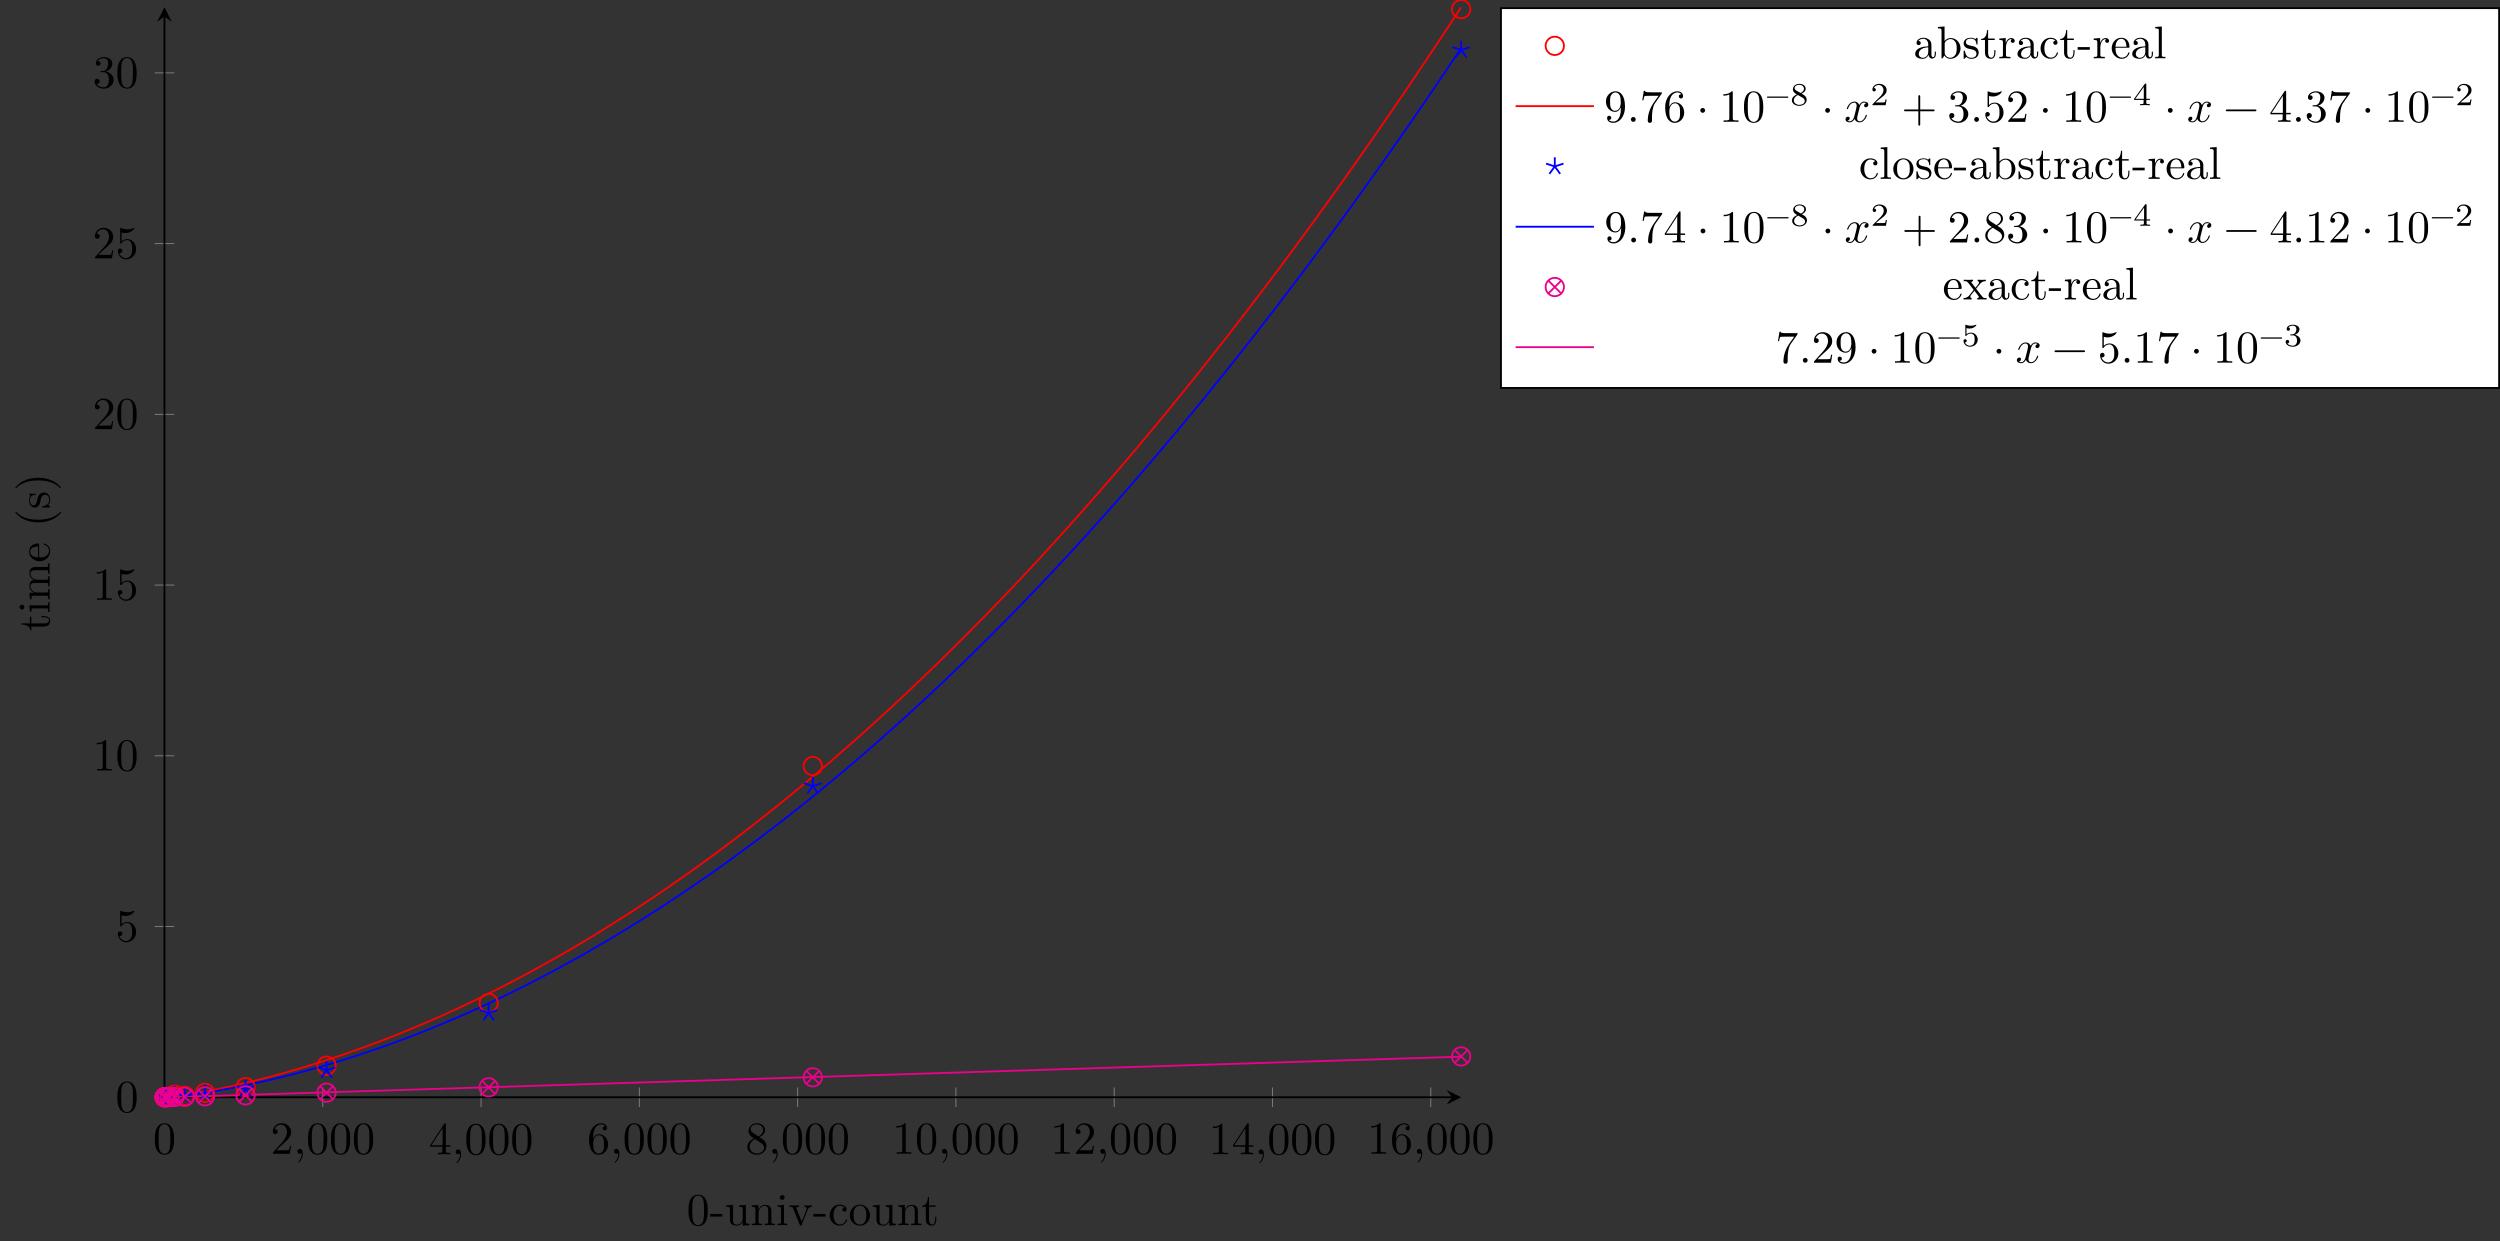 <?xml version="1.0" encoding="UTF-8"?>
<svg xmlns="http://www.w3.org/2000/svg" xmlns:xlink="http://www.w3.org/1999/xlink" width="543.108pt" height="269.699pt" viewBox="0 0 543.108 269.699" version="1.1">
<rect x="0" y="0" width="543.108" height="269.699" fill="#333333" stroke="none"/>
<defs>
<g>
<symbol overflow="visible" id="glyph0-0">
<path style="stroke:none;" d=""/>
</symbol>
<symbol overflow="visible" id="glyph0-1">
<path style="stroke:none;" d="M 4.578 -3.188 C 4.578 -3.984 4.531 -4.781 4.188 -5.516 C 3.734 -6.484 2.906 -6.641 2.5 -6.641 C 1.891 -6.641 1.172 -6.375 0.75 -5.453 C 0.438 -4.766 0.391 -3.984 0.391 -3.188 C 0.391 -2.438 0.422 -1.547 0.844 -0.781 C 1.266 0.016 2 0.219 2.484 0.219 C 3.016 0.219 3.781 0.016 4.219 -0.938 C 4.531 -1.625 4.578 -2.406 4.578 -3.188 Z M 3.766 -3.312 C 3.766 -2.562 3.766 -1.891 3.656 -1.25 C 3.5 -0.297 2.938 0 2.484 0 C 2.094 0 1.5 -0.25 1.328 -1.203 C 1.219 -1.797 1.219 -2.719 1.219 -3.312 C 1.219 -3.953 1.219 -4.609 1.297 -5.141 C 1.484 -6.328 2.234 -6.422 2.484 -6.422 C 2.812 -6.422 3.469 -6.234 3.656 -5.25 C 3.766 -4.688 3.766 -3.938 3.766 -3.312 Z M 3.766 -3.312 "/>
</symbol>
<symbol overflow="visible" id="glyph0-2">
<path style="stroke:none;" d="M 4.469 -1.734 L 4.234 -1.734 C 4.172 -1.438 4.109 -1 4 -0.844 C 3.938 -0.766 3.281 -0.766 3.062 -0.766 L 1.266 -0.766 L 2.328 -1.797 C 3.875 -3.172 4.469 -3.703 4.469 -4.703 C 4.469 -5.844 3.578 -6.641 2.359 -6.641 C 1.234 -6.641 0.5 -5.719 0.5 -4.828 C 0.5 -4.281 1 -4.281 1.031 -4.281 C 1.203 -4.281 1.547 -4.391 1.547 -4.812 C 1.547 -5.062 1.359 -5.328 1.016 -5.328 C 0.938 -5.328 0.922 -5.328 0.891 -5.312 C 1.109 -5.969 1.656 -6.328 2.234 -6.328 C 3.141 -6.328 3.562 -5.516 3.562 -4.703 C 3.562 -3.906 3.078 -3.125 2.516 -2.5 L 0.609 -0.375 C 0.5 -0.266 0.5 -0.234 0.5 0 L 4.203 0 Z M 4.469 -1.734 "/>
</symbol>
<symbol overflow="visible" id="glyph0-3">
<path style="stroke:none;" d="M 2.031 -0.016 C 2.031 -0.672 1.781 -1.062 1.391 -1.062 C 1.062 -1.062 0.859 -0.812 0.859 -0.531 C 0.859 -0.266 1.062 0 1.391 0 C 1.5 0 1.641 -0.047 1.734 -0.125 C 1.766 -0.156 1.781 -0.156 1.781 -0.156 C 1.781 -0.156 1.797 -0.156 1.797 -0.016 C 1.797 0.734 1.453 1.328 1.125 1.656 C 1.016 1.766 1.016 1.781 1.016 1.812 C 1.016 1.891 1.062 1.922 1.109 1.922 C 1.219 1.922 2.031 1.156 2.031 -0.016 Z M 2.031 -0.016 "/>
</symbol>
<symbol overflow="visible" id="glyph0-4">
<path style="stroke:none;" d="M 4.688 -1.641 L 4.688 -1.953 L 3.703 -1.953 L 3.703 -6.484 C 3.703 -6.688 3.703 -6.75 3.531 -6.75 C 3.453 -6.75 3.422 -6.75 3.344 -6.625 L 0.281 -1.953 L 0.281 -1.641 L 2.938 -1.641 L 2.938 -0.781 C 2.938 -0.422 2.906 -0.312 2.172 -0.312 L 1.969 -0.312 L 1.969 0 C 2.375 -0.031 2.891 -0.031 3.312 -0.031 C 3.734 -0.031 4.25 -0.031 4.672 0 L 4.672 -0.312 L 4.453 -0.312 C 3.719 -0.312 3.703 -0.422 3.703 -0.781 L 3.703 -1.641 Z M 2.984 -1.953 L 0.562 -1.953 L 2.984 -5.672 Z M 2.984 -1.953 "/>
</symbol>
<symbol overflow="visible" id="glyph0-5">
<path style="stroke:none;" d="M 4.562 -2.031 C 4.562 -3.297 3.672 -4.25 2.562 -4.25 C 1.891 -4.25 1.516 -3.75 1.312 -3.266 L 1.312 -3.516 C 1.312 -6.031 2.547 -6.391 3.062 -6.391 C 3.297 -6.391 3.719 -6.328 3.938 -5.984 C 3.781 -5.984 3.391 -5.984 3.391 -5.547 C 3.391 -5.234 3.625 -5.078 3.844 -5.078 C 4 -5.078 4.312 -5.172 4.312 -5.562 C 4.312 -6.156 3.875 -6.641 3.047 -6.641 C 1.766 -6.641 0.422 -5.359 0.422 -3.156 C 0.422 -0.484 1.578 0.219 2.5 0.219 C 3.609 0.219 4.562 -0.719 4.562 -2.031 Z M 3.656 -2.047 C 3.656 -1.562 3.656 -1.062 3.484 -0.703 C 3.188 -0.109 2.734 -0.062 2.5 -0.062 C 1.875 -0.062 1.578 -0.656 1.516 -0.812 C 1.328 -1.281 1.328 -2.078 1.328 -2.25 C 1.328 -3.031 1.656 -4.031 2.547 -4.031 C 2.719 -4.031 3.172 -4.031 3.484 -3.406 C 3.656 -3.047 3.656 -2.531 3.656 -2.047 Z M 3.656 -2.047 "/>
</symbol>
<symbol overflow="visible" id="glyph0-6">
<path style="stroke:none;" d="M 4.562 -1.672 C 4.562 -2.031 4.453 -2.484 4.062 -2.906 C 3.875 -3.109 3.719 -3.203 3.078 -3.609 C 3.797 -3.984 4.281 -4.5 4.281 -5.156 C 4.281 -6.078 3.406 -6.641 2.5 -6.641 C 1.5 -6.641 0.688 -5.906 0.688 -4.969 C 0.688 -4.797 0.703 -4.344 1.125 -3.875 C 1.234 -3.766 1.609 -3.516 1.859 -3.344 C 1.281 -3.047 0.422 -2.5 0.422 -1.5 C 0.422 -0.453 1.438 0.219 2.484 0.219 C 3.609 0.219 4.562 -0.609 4.562 -1.672 Z M 3.844 -5.156 C 3.844 -4.578 3.453 -4.109 2.859 -3.766 L 1.625 -4.562 C 1.172 -4.859 1.125 -5.188 1.125 -5.359 C 1.125 -5.969 1.781 -6.391 2.484 -6.391 C 3.203 -6.391 3.844 -5.875 3.844 -5.156 Z M 4.062 -1.312 C 4.062 -0.578 3.312 -0.062 2.5 -0.062 C 1.641 -0.062 0.922 -0.672 0.922 -1.5 C 0.922 -2.078 1.234 -2.719 2.078 -3.188 L 3.312 -2.406 C 3.594 -2.219 4.062 -1.922 4.062 -1.312 Z M 4.062 -1.312 "/>
</symbol>
<symbol overflow="visible" id="glyph0-7">
<path style="stroke:none;" d="M 4.172 0 L 4.172 -0.312 L 3.859 -0.312 C 2.953 -0.312 2.938 -0.422 2.938 -0.781 L 2.938 -6.375 C 2.938 -6.625 2.938 -6.641 2.703 -6.641 C 2.078 -6 1.203 -6 0.891 -6 L 0.891 -5.688 C 1.094 -5.688 1.672 -5.688 2.188 -5.953 L 2.188 -0.781 C 2.188 -0.422 2.156 -0.312 1.266 -0.312 L 0.953 -0.312 L 0.953 0 C 1.297 -0.031 2.156 -0.031 2.562 -0.031 C 2.953 -0.031 3.828 -0.031 4.172 0 Z M 4.172 0 "/>
</symbol>
<symbol overflow="visible" id="glyph0-8">
<path style="stroke:none;" d="M 4.469 -2 C 4.469 -3.188 3.656 -4.188 2.578 -4.188 C 2.109 -4.188 1.672 -4.031 1.312 -3.672 L 1.312 -5.625 C 1.516 -5.562 1.844 -5.5 2.156 -5.5 C 3.391 -5.5 4.094 -6.406 4.094 -6.531 C 4.094 -6.594 4.062 -6.641 3.984 -6.641 C 3.984 -6.641 3.953 -6.641 3.906 -6.609 C 3.703 -6.516 3.219 -6.312 2.547 -6.312 C 2.156 -6.312 1.688 -6.391 1.219 -6.594 C 1.141 -6.625 1.109 -6.625 1.109 -6.625 C 1 -6.625 1 -6.547 1 -6.391 L 1 -3.438 C 1 -3.266 1 -3.188 1.141 -3.188 C 1.219 -3.188 1.234 -3.203 1.281 -3.266 C 1.391 -3.422 1.75 -3.969 2.562 -3.969 C 3.078 -3.969 3.328 -3.516 3.406 -3.328 C 3.562 -2.953 3.594 -2.578 3.594 -2.078 C 3.594 -1.719 3.594 -1.125 3.344 -0.703 C 3.109 -0.312 2.734 -0.062 2.281 -0.062 C 1.562 -0.062 0.984 -0.594 0.812 -1.172 C 0.844 -1.172 0.875 -1.156 0.984 -1.156 C 1.312 -1.156 1.484 -1.406 1.484 -1.641 C 1.484 -1.891 1.312 -2.141 0.984 -2.141 C 0.844 -2.141 0.5 -2.062 0.5 -1.609 C 0.5 -0.75 1.188 0.219 2.297 0.219 C 3.453 0.219 4.469 -0.734 4.469 -2 Z M 4.469 -2 "/>
</symbol>
<symbol overflow="visible" id="glyph0-9">
<path style="stroke:none;" d="M 4.562 -1.703 C 4.562 -2.516 3.922 -3.297 2.891 -3.516 C 3.703 -3.781 4.281 -4.469 4.281 -5.266 C 4.281 -6.078 3.406 -6.641 2.453 -6.641 C 1.453 -6.641 0.688 -6.047 0.688 -5.281 C 0.688 -4.953 0.906 -4.766 1.203 -4.766 C 1.5 -4.766 1.703 -4.984 1.703 -5.281 C 1.703 -5.766 1.234 -5.766 1.094 -5.766 C 1.391 -6.266 2.047 -6.391 2.406 -6.391 C 2.828 -6.391 3.375 -6.172 3.375 -5.281 C 3.375 -5.156 3.344 -4.578 3.094 -4.141 C 2.797 -3.656 2.453 -3.625 2.203 -3.625 C 2.125 -3.609 1.891 -3.594 1.812 -3.594 C 1.734 -3.578 1.672 -3.562 1.672 -3.469 C 1.672 -3.359 1.734 -3.359 1.906 -3.359 L 2.344 -3.359 C 3.156 -3.359 3.531 -2.688 3.531 -1.703 C 3.531 -0.344 2.844 -0.062 2.406 -0.062 C 1.969 -0.062 1.219 -0.234 0.875 -0.812 C 1.219 -0.766 1.531 -0.984 1.531 -1.359 C 1.531 -1.719 1.266 -1.922 0.984 -1.922 C 0.734 -1.922 0.422 -1.781 0.422 -1.344 C 0.422 -0.438 1.344 0.219 2.438 0.219 C 3.656 0.219 4.562 -0.688 4.562 -1.703 Z M 4.562 -1.703 "/>
</symbol>
<symbol overflow="visible" id="glyph0-10">
<path style="stroke:none;" d="M 4.562 -3.281 C 4.562 -5.969 3.406 -6.641 2.516 -6.641 C 1.969 -6.641 1.484 -6.453 1.062 -6.016 C 0.641 -5.562 0.422 -5.141 0.422 -4.391 C 0.422 -3.156 1.297 -2.172 2.406 -2.172 C 3.016 -2.172 3.422 -2.594 3.656 -3.172 L 3.656 -2.844 C 3.656 -0.516 2.625 -0.062 2.047 -0.062 C 1.875 -0.062 1.328 -0.078 1.062 -0.422 C 1.5 -0.422 1.578 -0.703 1.578 -0.875 C 1.578 -1.188 1.344 -1.328 1.125 -1.328 C 0.969 -1.328 0.672 -1.25 0.672 -0.859 C 0.672 -0.188 1.203 0.219 2.047 0.219 C 3.344 0.219 4.562 -1.141 4.562 -3.281 Z M 3.641 -4.203 C 3.641 -3.375 3.297 -2.406 2.422 -2.406 C 2.266 -2.406 1.797 -2.406 1.5 -3.031 C 1.312 -3.406 1.312 -3.891 1.312 -4.391 C 1.312 -4.922 1.312 -5.391 1.531 -5.766 C 1.797 -6.266 2.172 -6.391 2.516 -6.391 C 2.984 -6.391 3.312 -6.047 3.484 -5.609 C 3.594 -5.281 3.641 -4.656 3.641 -4.203 Z M 3.641 -4.203 "/>
</symbol>
<symbol overflow="visible" id="glyph0-11">
<path style="stroke:none;" d="M 1.906 -0.531 C 1.906 -0.812 1.672 -1.062 1.391 -1.062 C 1.094 -1.062 0.859 -0.812 0.859 -0.531 C 0.859 -0.234 1.094 0 1.391 0 C 1.672 0 1.906 -0.234 1.906 -0.531 Z M 1.906 -0.531 "/>
</symbol>
<symbol overflow="visible" id="glyph0-12">
<path style="stroke:none;" d="M 4.828 -6.422 L 2.406 -6.422 C 1.203 -6.422 1.172 -6.547 1.141 -6.734 L 0.891 -6.734 L 0.562 -4.688 L 0.812 -4.688 C 0.844 -4.844 0.922 -5.469 1.062 -5.594 C 1.125 -5.656 1.906 -5.656 2.031 -5.656 L 4.094 -5.656 L 2.984 -4.078 C 2.078 -2.734 1.75 -1.344 1.75 -0.328 C 1.75 -0.234 1.75 0.219 2.219 0.219 C 2.672 0.219 2.672 -0.234 2.672 -0.328 L 2.672 -0.844 C 2.672 -1.391 2.703 -1.938 2.781 -2.469 C 2.828 -2.703 2.953 -3.562 3.406 -4.172 L 4.75 -6.078 C 4.828 -6.188 4.828 -6.203 4.828 -6.422 Z M 4.828 -6.422 "/>
</symbol>
<symbol overflow="visible" id="glyph0-13">
<path style="stroke:none;" d="M 1.906 -2.5 C 1.906 -2.781 1.672 -3.016 1.391 -3.016 C 1.094 -3.016 0.859 -2.781 0.859 -2.5 C 0.859 -2.203 1.094 -1.969 1.391 -1.969 C 1.672 -1.969 1.906 -2.203 1.906 -2.5 Z M 1.906 -2.5 "/>
</symbol>
<symbol overflow="visible" id="glyph0-14">
<path style="stroke:none;" d="M 5.25 -3.75 C 5.25 -4.266 4.672 -4.406 4.328 -4.406 C 3.75 -4.406 3.406 -3.875 3.281 -3.656 C 3.031 -4.312 2.5 -4.406 2.203 -4.406 C 1.172 -4.406 0.594 -3.125 0.594 -2.875 C 0.594 -2.766 0.719 -2.766 0.719 -2.766 C 0.797 -2.766 0.828 -2.797 0.844 -2.875 C 1.188 -3.938 1.844 -4.188 2.188 -4.188 C 2.375 -4.188 2.719 -4.094 2.719 -3.516 C 2.719 -3.203 2.547 -2.547 2.188 -1.141 C 2.031 -0.531 1.672 -0.109 1.234 -0.109 C 1.172 -0.109 0.953 -0.109 0.734 -0.234 C 0.984 -0.297 1.203 -0.5 1.203 -0.781 C 1.203 -1.047 0.984 -1.125 0.844 -1.125 C 0.531 -1.125 0.297 -0.875 0.297 -0.547 C 0.297 -0.094 0.781 0.109 1.219 0.109 C 1.891 0.109 2.25 -0.594 2.266 -0.641 C 2.391 -0.281 2.75 0.109 3.344 0.109 C 4.375 0.109 4.938 -1.172 4.938 -1.422 C 4.938 -1.531 4.859 -1.531 4.828 -1.531 C 4.734 -1.531 4.719 -1.484 4.688 -1.422 C 4.359 -0.344 3.688 -0.109 3.375 -0.109 C 2.984 -0.109 2.828 -0.422 2.828 -0.766 C 2.828 -0.984 2.875 -1.203 2.984 -1.641 L 3.328 -3.016 C 3.391 -3.266 3.625 -4.188 4.312 -4.188 C 4.359 -4.188 4.609 -4.188 4.812 -4.062 C 4.531 -4 4.344 -3.766 4.344 -3.516 C 4.344 -3.359 4.453 -3.172 4.719 -3.172 C 4.938 -3.172 5.25 -3.344 5.25 -3.75 Z M 5.25 -3.75 "/>
</symbol>
<symbol overflow="visible" id="glyph0-15">
<path style="stroke:none;" d="M 7.203 -2.5 C 7.203 -2.609 7.109 -2.688 7 -2.688 L 4.078 -2.688 L 4.078 -5.609 C 4.078 -5.719 3.984 -5.812 3.875 -5.812 C 3.766 -5.812 3.672 -5.719 3.672 -5.609 L 3.672 -2.688 L 0.75 -2.688 C 0.641 -2.688 0.562 -2.609 0.562 -2.5 C 0.562 -2.375 0.641 -2.297 0.75 -2.297 L 3.672 -2.297 L 3.672 0.625 C 3.672 0.734 3.766 0.828 3.875 0.828 C 3.984 0.828 4.078 0.734 4.078 0.625 L 4.078 -2.297 L 7 -2.297 C 7.109 -2.297 7.203 -2.375 7.203 -2.5 Z M 7.203 -2.5 "/>
</symbol>
<symbol overflow="visible" id="glyph0-16">
<path style="stroke:none;" d="M 7.203 -2.5 C 7.203 -2.609 7.109 -2.688 7 -2.688 L 0.75 -2.688 C 0.641 -2.688 0.562 -2.609 0.562 -2.5 C 0.562 -2.375 0.641 -2.297 0.75 -2.297 L 7 -2.297 C 7.109 -2.297 7.203 -2.375 7.203 -2.5 Z M 7.203 -2.5 "/>
</symbol>
<symbol overflow="visible" id="glyph1-0">
<path style="stroke:none;" d=""/>
</symbol>
<symbol overflow="visible" id="glyph1-1">
<path style="stroke:none;" d="M 4.578 -3.188 C 4.578 -3.984 4.531 -4.781 4.188 -5.516 C 3.734 -6.484 2.906 -6.641 2.5 -6.641 C 1.891 -6.641 1.172 -6.375 0.75 -5.453 C 0.438 -4.766 0.391 -3.984 0.391 -3.188 C 0.391 -2.438 0.422 -1.547 0.844 -0.781 C 1.266 0.016 2 0.219 2.484 0.219 C 3.016 0.219 3.781 0.016 4.219 -0.938 C 4.531 -1.625 4.578 -2.406 4.578 -3.188 Z M 3.766 -3.312 C 3.766 -2.562 3.766 -1.891 3.656 -1.25 C 3.5 -0.297 2.938 0 2.484 0 C 2.094 0 1.5 -0.25 1.328 -1.203 C 1.219 -1.797 1.219 -2.719 1.219 -3.312 C 1.219 -3.953 1.219 -4.609 1.297 -5.141 C 1.484 -6.328 2.234 -6.422 2.484 -6.422 C 2.812 -6.422 3.469 -6.234 3.656 -5.25 C 3.766 -4.688 3.766 -3.938 3.766 -3.312 Z M 3.766 -3.312 "/>
</symbol>
<symbol overflow="visible" id="glyph1-2">
<path style="stroke:none;" d="M 2.75 -1.859 L 2.75 -2.438 L 0.109 -2.438 L 0.109 -1.859 Z M 2.75 -1.859 "/>
</symbol>
<symbol overflow="visible" id="glyph1-3">
<path style="stroke:none;" d="M 5.328 0 L 5.328 -0.312 C 4.641 -0.312 4.562 -0.375 4.562 -0.875 L 4.562 -4.406 L 3.094 -4.297 L 3.094 -3.984 C 3.781 -3.984 3.875 -3.922 3.875 -3.422 L 3.875 -1.656 C 3.875 -0.781 3.391 -0.109 2.656 -0.109 C 1.828 -0.109 1.781 -0.578 1.781 -1.094 L 1.781 -4.406 L 0.312 -4.297 L 0.312 -3.984 C 1.094 -3.984 1.094 -3.953 1.094 -3.078 L 1.094 -1.578 C 1.094 -0.797 1.094 0.109 2.609 0.109 C 3.172 0.109 3.609 -0.172 3.891 -0.781 L 3.891 0.109 Z M 5.328 0 "/>
</symbol>
<symbol overflow="visible" id="glyph1-4">
<path style="stroke:none;" d="M 5.328 0 L 5.328 -0.312 C 4.812 -0.312 4.562 -0.312 4.562 -0.609 L 4.562 -2.516 C 4.562 -3.375 4.562 -3.672 4.25 -4.031 C 4.109 -4.203 3.781 -4.406 3.203 -4.406 C 2.469 -4.406 2 -3.984 1.719 -3.359 L 1.719 -4.406 L 0.312 -4.297 L 0.312 -3.984 C 1.016 -3.984 1.094 -3.922 1.094 -3.422 L 1.094 -0.75 C 1.094 -0.312 0.984 -0.312 0.312 -0.312 L 0.312 0 L 1.453 -0.031 L 2.562 0 L 2.562 -0.312 C 1.891 -0.312 1.781 -0.312 1.781 -0.75 L 1.781 -2.594 C 1.781 -3.625 2.5 -4.188 3.125 -4.188 C 3.766 -4.188 3.875 -3.656 3.875 -3.078 L 3.875 -0.75 C 3.875 -0.312 3.766 -0.312 3.094 -0.312 L 3.094 0 L 4.219 -0.031 Z M 5.328 0 "/>
</symbol>
<symbol overflow="visible" id="glyph1-5">
<path style="stroke:none;" d="M 2.469 0 L 2.469 -0.312 C 1.797 -0.312 1.766 -0.359 1.766 -0.75 L 1.766 -4.406 L 0.375 -4.297 L 0.375 -3.984 C 1.016 -3.984 1.109 -3.922 1.109 -3.438 L 1.109 -0.75 C 1.109 -0.312 1 -0.312 0.328 -0.312 L 0.328 0 L 1.422 -0.031 C 1.781 -0.031 2.125 -0.016 2.469 0 Z M 1.906 -6.016 C 1.906 -6.297 1.688 -6.547 1.391 -6.547 C 1.047 -6.547 0.844 -6.266 0.844 -6.016 C 0.844 -5.75 1.078 -5.5 1.375 -5.5 C 1.719 -5.5 1.906 -5.766 1.906 -6.016 Z M 1.906 -6.016 "/>
</symbol>
<symbol overflow="visible" id="glyph1-6">
<path style="stroke:none;" d="M 5.062 -3.984 L 5.062 -4.297 C 4.828 -4.281 4.547 -4.266 4.312 -4.266 L 3.453 -4.297 L 3.453 -3.984 C 3.812 -3.984 3.922 -3.75 3.922 -3.562 C 3.922 -3.469 3.906 -3.422 3.875 -3.312 L 2.844 -0.781 L 1.734 -3.562 C 1.672 -3.688 1.672 -3.734 1.672 -3.734 C 1.672 -3.984 2.062 -3.984 2.25 -3.984 L 2.25 -4.297 L 1.156 -4.266 C 0.891 -4.266 0.484 -4.281 0.188 -4.297 L 0.188 -3.984 C 0.812 -3.984 0.859 -3.922 0.984 -3.625 L 2.422 -0.078 C 2.484 0.062 2.5 0.109 2.625 0.109 C 2.766 0.109 2.797 0.016 2.844 -0.078 L 4.141 -3.312 C 4.234 -3.547 4.406 -3.984 5.062 -3.984 Z M 5.062 -3.984 "/>
</symbol>
<symbol overflow="visible" id="glyph1-7">
<path style="stroke:none;" d="M 4.141 -1.188 C 4.141 -1.281 4.031 -1.281 4 -1.281 C 3.922 -1.281 3.891 -1.25 3.875 -1.188 C 3.594 -0.266 2.938 -0.141 2.578 -0.141 C 2.047 -0.141 1.172 -0.562 1.172 -2.172 C 1.172 -3.797 1.984 -4.219 2.516 -4.219 C 2.609 -4.219 3.234 -4.203 3.578 -3.844 C 3.172 -3.812 3.109 -3.516 3.109 -3.391 C 3.109 -3.125 3.297 -2.938 3.562 -2.938 C 3.828 -2.938 4.031 -3.094 4.031 -3.406 C 4.031 -4.078 3.266 -4.469 2.5 -4.469 C 1.25 -4.469 0.344 -3.391 0.344 -2.156 C 0.344 -0.875 1.328 0.109 2.484 0.109 C 3.812 0.109 4.141 -1.094 4.141 -1.188 Z M 4.141 -1.188 "/>
</symbol>
<symbol overflow="visible" id="glyph1-8">
<path style="stroke:none;" d="M 4.688 -2.141 C 4.688 -3.406 3.703 -4.469 2.5 -4.469 C 1.25 -4.469 0.281 -3.375 0.281 -2.141 C 0.281 -0.844 1.312 0.109 2.484 0.109 C 3.688 0.109 4.688 -0.875 4.688 -2.141 Z M 3.875 -2.219 C 3.875 -1.859 3.875 -1.312 3.656 -0.875 C 3.422 -0.422 2.984 -0.141 2.5 -0.141 C 2.062 -0.141 1.625 -0.344 1.359 -0.812 C 1.109 -1.25 1.109 -1.859 1.109 -2.219 C 1.109 -2.609 1.109 -3.141 1.344 -3.578 C 1.609 -4.031 2.078 -4.25 2.484 -4.25 C 2.922 -4.25 3.344 -4.031 3.609 -3.594 C 3.875 -3.172 3.875 -2.594 3.875 -2.219 Z M 3.875 -2.219 "/>
</symbol>
<symbol overflow="visible" id="glyph1-9">
<path style="stroke:none;" d="M 3.312 -1.234 L 3.312 -1.797 L 3.062 -1.797 L 3.062 -1.25 C 3.062 -0.516 2.766 -0.141 2.391 -0.141 C 1.719 -0.141 1.719 -1.047 1.719 -1.219 L 1.719 -3.984 L 3.156 -3.984 L 3.156 -4.297 L 1.719 -4.297 L 1.719 -6.125 L 1.469 -6.125 C 1.469 -5.312 1.172 -4.25 0.188 -4.203 L 0.188 -3.984 L 1.031 -3.984 L 1.031 -1.234 C 1.031 -0.016 1.969 0.109 2.328 0.109 C 3.031 0.109 3.312 -0.594 3.312 -1.234 Z M 3.312 -1.234 "/>
</symbol>
<symbol overflow="visible" id="glyph1-10">
<path style="stroke:none;" d="M 4.812 -0.891 L 4.812 -1.453 L 4.562 -1.453 L 4.562 -0.891 C 4.562 -0.312 4.312 -0.25 4.203 -0.25 C 3.875 -0.25 3.844 -0.703 3.844 -0.75 L 3.844 -2.734 C 3.844 -3.156 3.844 -3.547 3.484 -3.922 C 3.094 -4.312 2.594 -4.469 2.109 -4.469 C 1.297 -4.469 0.609 -4 0.609 -3.344 C 0.609 -3.047 0.812 -2.875 1.062 -2.875 C 1.344 -2.875 1.531 -3.078 1.531 -3.328 C 1.531 -3.453 1.469 -3.781 1.016 -3.781 C 1.281 -4.141 1.781 -4.25 2.094 -4.25 C 2.578 -4.25 3.156 -3.859 3.156 -2.969 L 3.156 -2.609 C 2.641 -2.578 1.938 -2.547 1.312 -2.25 C 0.562 -1.906 0.312 -1.391 0.312 -0.953 C 0.312 -0.141 1.281 0.109 1.906 0.109 C 2.578 0.109 3.031 -0.297 3.219 -0.75 C 3.266 -0.359 3.531 0.062 4 0.062 C 4.203 0.062 4.812 -0.078 4.812 -0.891 Z M 3.156 -1.391 C 3.156 -0.453 2.438 -0.109 1.984 -0.109 C 1.5 -0.109 1.094 -0.453 1.094 -0.953 C 1.094 -1.5 1.5 -2.328 3.156 -2.391 Z M 3.156 -1.391 "/>
</symbol>
<symbol overflow="visible" id="glyph1-11">
<path style="stroke:none;" d="M 5.188 -2.156 C 5.188 -3.422 4.219 -4.406 3.078 -4.406 C 2.297 -4.406 1.875 -3.938 1.719 -3.766 L 1.719 -6.922 L 0.281 -6.812 L 0.281 -6.5 C 0.984 -6.5 1.062 -6.438 1.062 -5.938 L 1.062 0 L 1.312 0 L 1.672 -0.625 C 1.812 -0.391 2.234 0.109 2.969 0.109 C 4.156 0.109 5.188 -0.875 5.188 -2.156 Z M 4.359 -2.156 C 4.359 -1.797 4.344 -1.203 4.062 -0.75 C 3.844 -0.438 3.469 -0.109 2.938 -0.109 C 2.484 -0.109 2.125 -0.344 1.891 -0.719 C 1.75 -0.922 1.75 -0.953 1.75 -1.141 L 1.75 -3.188 C 1.75 -3.375 1.75 -3.391 1.859 -3.547 C 2.25 -4.109 2.797 -4.188 3.031 -4.188 C 3.484 -4.188 3.844 -3.922 4.078 -3.547 C 4.344 -3.141 4.359 -2.578 4.359 -2.156 Z M 4.359 -2.156 "/>
</symbol>
<symbol overflow="visible" id="glyph1-12">
<path style="stroke:none;" d="M 3.594 -1.281 C 3.594 -1.797 3.297 -2.109 3.172 -2.219 C 2.844 -2.547 2.453 -2.625 2.031 -2.703 C 1.469 -2.812 0.812 -2.938 0.812 -3.516 C 0.812 -3.875 1.062 -4.281 1.922 -4.281 C 3.016 -4.281 3.078 -3.375 3.094 -3.078 C 3.094 -2.984 3.203 -2.984 3.203 -2.984 C 3.344 -2.984 3.344 -3.031 3.344 -3.219 L 3.344 -4.234 C 3.344 -4.391 3.344 -4.469 3.234 -4.469 C 3.188 -4.469 3.156 -4.469 3.031 -4.344 C 3 -4.312 2.906 -4.219 2.859 -4.188 C 2.484 -4.469 2.078 -4.469 1.922 -4.469 C 0.703 -4.469 0.328 -3.797 0.328 -3.234 C 0.328 -2.891 0.484 -2.609 0.75 -2.391 C 1.078 -2.141 1.359 -2.078 2.078 -1.938 C 2.297 -1.891 3.109 -1.734 3.109 -1.016 C 3.109 -0.516 2.766 -0.109 1.984 -0.109 C 1.141 -0.109 0.781 -0.672 0.594 -1.531 C 0.562 -1.656 0.562 -1.688 0.453 -1.688 C 0.328 -1.688 0.328 -1.625 0.328 -1.453 L 0.328 -0.125 C 0.328 0.047 0.328 0.109 0.438 0.109 C 0.484 0.109 0.5 0.094 0.688 -0.094 C 0.703 -0.109 0.703 -0.125 0.891 -0.312 C 1.328 0.094 1.781 0.109 1.984 0.109 C 3.125 0.109 3.594 -0.562 3.594 -1.281 Z M 3.594 -1.281 "/>
</symbol>
<symbol overflow="visible" id="glyph1-13">
<path style="stroke:none;" d="M 3.625 -3.797 C 3.625 -4.109 3.312 -4.406 2.891 -4.406 C 2.156 -4.406 1.797 -3.734 1.672 -3.312 L 1.672 -4.406 L 0.281 -4.297 L 0.281 -3.984 C 0.984 -3.984 1.062 -3.922 1.062 -3.422 L 1.062 -0.75 C 1.062 -0.312 0.953 -0.312 0.281 -0.312 L 0.281 0 L 1.422 -0.031 C 1.812 -0.031 2.281 -0.031 2.688 0 L 2.688 -0.312 L 2.469 -0.312 C 1.734 -0.312 1.719 -0.422 1.719 -0.781 L 1.719 -2.312 C 1.719 -3.297 2.141 -4.188 2.891 -4.188 C 2.953 -4.188 2.984 -4.188 3 -4.172 C 2.969 -4.172 2.766 -4.047 2.766 -3.781 C 2.766 -3.516 2.984 -3.359 3.203 -3.359 C 3.375 -3.359 3.625 -3.484 3.625 -3.797 Z M 3.625 -3.797 "/>
</symbol>
<symbol overflow="visible" id="glyph1-14">
<path style="stroke:none;" d="M 4.141 -1.188 C 4.141 -1.281 4.062 -1.312 4 -1.312 C 3.922 -1.312 3.891 -1.25 3.875 -1.172 C 3.531 -0.141 2.625 -0.141 2.531 -0.141 C 2.031 -0.141 1.641 -0.438 1.406 -0.812 C 1.109 -1.281 1.109 -1.938 1.109 -2.297 L 3.891 -2.297 C 4.109 -2.297 4.141 -2.297 4.141 -2.516 C 4.141 -3.5 3.594 -4.469 2.359 -4.469 C 1.203 -4.469 0.281 -3.438 0.281 -2.188 C 0.281 -0.859 1.328 0.109 2.469 0.109 C 3.688 0.109 4.141 -1 4.141 -1.188 Z M 3.484 -2.516 L 1.109 -2.516 C 1.172 -4 2.016 -4.25 2.359 -4.25 C 3.375 -4.25 3.484 -2.906 3.484 -2.516 Z M 3.484 -2.516 "/>
</symbol>
<symbol overflow="visible" id="glyph1-15">
<path style="stroke:none;" d="M 2.547 0 L 2.547 -0.312 C 1.875 -0.312 1.766 -0.312 1.766 -0.75 L 1.766 -6.922 L 0.328 -6.812 L 0.328 -6.5 C 1.031 -6.5 1.109 -6.438 1.109 -5.938 L 1.109 -0.75 C 1.109 -0.312 1 -0.312 0.328 -0.312 L 0.328 0 L 1.438 -0.031 Z M 2.547 0 "/>
</symbol>
<symbol overflow="visible" id="glyph1-16">
<path style="stroke:none;" d="M 5.141 0 L 5.141 -0.312 C 4.609 -0.312 4.422 -0.328 4.203 -0.625 L 2.859 -2.344 C 3.156 -2.719 3.531 -3.203 3.781 -3.469 C 4.094 -3.828 4.5 -3.984 4.969 -3.984 L 4.969 -4.297 C 4.703 -4.281 4.406 -4.266 4.141 -4.266 C 3.844 -4.266 3.312 -4.281 3.188 -4.297 L 3.188 -3.984 C 3.406 -3.969 3.484 -3.844 3.484 -3.672 C 3.484 -3.516 3.375 -3.391 3.328 -3.328 L 2.719 -2.547 L 1.938 -3.562 C 1.844 -3.656 1.844 -3.672 1.844 -3.734 C 1.844 -3.891 2 -3.984 2.188 -3.984 L 2.188 -4.297 L 1.109 -4.266 C 0.906 -4.266 0.438 -4.281 0.172 -4.297 L 0.172 -3.984 C 0.875 -3.984 0.875 -3.984 1.344 -3.375 L 2.328 -2.094 C 1.859 -1.5 1.859 -1.469 1.391 -0.906 C 0.922 -0.328 0.328 -0.312 0.125 -0.312 L 0.125 0 C 0.375 -0.016 0.688 -0.031 0.953 -0.031 L 1.891 0 L 1.891 -0.312 C 1.672 -0.344 1.609 -0.469 1.609 -0.625 C 1.609 -0.844 1.891 -1.172 2.5 -1.891 L 3.266 -0.891 C 3.344 -0.781 3.469 -0.625 3.469 -0.562 C 3.469 -0.469 3.375 -0.312 3.109 -0.312 L 3.109 0 L 4.188 -0.031 C 4.453 -0.031 4.844 -0.016 5.141 0 Z M 5.141 0 "/>
</symbol>
<symbol overflow="visible" id="glyph2-0">
<path style="stroke:none;" d=""/>
</symbol>
<symbol overflow="visible" id="glyph2-1">
<path style="stroke:none;" d="M -1.234 -3.312 L -1.797 -3.312 L -1.797 -3.062 L -1.25 -3.062 C -0.516 -3.062 -0.141 -2.766 -0.141 -2.391 C -0.141 -1.719 -1.047 -1.719 -1.219 -1.719 L -3.984 -1.719 L -3.984 -3.156 L -4.297 -3.156 L -4.297 -1.719 L -6.125 -1.719 L -6.125 -1.469 C -5.312 -1.469 -4.25 -1.172 -4.203 -0.188 L -3.984 -0.188 L -3.984 -1.031 L -1.234 -1.031 C -0.016 -1.031 0.109 -1.969 0.109 -2.328 C 0.109 -3.031 -0.594 -3.312 -1.234 -3.312 Z M -1.234 -3.312 "/>
</symbol>
<symbol overflow="visible" id="glyph2-2">
<path style="stroke:none;" d="M 0 -2.469 L -0.312 -2.469 C -0.312 -1.797 -0.359 -1.766 -0.75 -1.766 L -4.406 -1.766 L -4.297 -0.375 L -3.984 -0.375 C -3.984 -1.016 -3.922 -1.109 -3.438 -1.109 L -0.75 -1.109 C -0.312 -1.109 -0.312 -1 -0.312 -0.328 L 0 -0.328 L -0.031 -1.422 C -0.031 -1.781 -0.016 -2.125 0 -2.469 Z M -6.016 -1.906 C -6.297 -1.906 -6.547 -1.688 -6.547 -1.391 C -6.547 -1.047 -6.266 -0.844 -6.016 -0.844 C -5.75 -0.844 -5.5 -1.078 -5.5 -1.375 C -5.5 -1.719 -5.766 -1.906 -6.016 -1.906 Z M -6.016 -1.906 "/>
</symbol>
<symbol overflow="visible" id="glyph2-3">
<path style="stroke:none;" d="M 0 -8.109 L -0.312 -8.109 C -0.312 -7.594 -0.312 -7.344 -0.609 -7.328 L -2.516 -7.328 C -3.375 -7.328 -3.672 -7.328 -4.031 -7.016 C -4.203 -6.875 -4.406 -6.547 -4.406 -5.969 C -4.406 -5.141 -3.812 -4.688 -3.422 -4.531 C -4.297 -4.391 -4.406 -3.656 -4.406 -3.203 C -4.406 -2.469 -3.984 -2 -3.359 -1.719 L -4.406 -1.719 L -4.297 -0.312 L -3.984 -0.312 C -3.984 -1.016 -3.922 -1.094 -3.422 -1.094 L -0.75 -1.094 C -0.312 -1.094 -0.312 -0.984 -0.312 -0.312 L 0 -0.312 L -0.031 -1.453 L 0 -2.562 L -0.312 -2.562 C -0.312 -1.891 -0.312 -1.781 -0.75 -1.781 L -2.594 -1.781 C -3.625 -1.781 -4.188 -2.5 -4.188 -3.125 C -4.188 -3.766 -3.656 -3.875 -3.078 -3.875 L -0.75 -3.875 C -0.312 -3.875 -0.312 -3.766 -0.312 -3.094 L 0 -3.094 L -0.031 -4.219 L 0 -5.328 L -0.312 -5.328 C -0.312 -4.672 -0.312 -4.562 -0.75 -4.562 L -2.594 -4.562 C -3.625 -4.562 -4.188 -5.266 -4.188 -5.906 C -4.188 -6.531 -3.656 -6.641 -3.078 -6.641 L -0.75 -6.641 C -0.312 -6.641 -0.312 -6.531 -0.312 -5.859 L 0 -5.859 L -0.031 -6.984 Z M 0 -8.109 "/>
</symbol>
<symbol overflow="visible" id="glyph2-4">
<path style="stroke:none;" d="M -1.188 -4.141 C -1.281 -4.141 -1.312 -4.062 -1.312 -4 C -1.312 -3.922 -1.25 -3.891 -1.172 -3.875 C -0.141 -3.531 -0.141 -2.625 -0.141 -2.531 C -0.141 -2.031 -0.438 -1.641 -0.812 -1.406 C -1.281 -1.109 -1.938 -1.109 -2.297 -1.109 L -2.297 -3.891 C -2.297 -4.109 -2.297 -4.141 -2.516 -4.141 C -3.5 -4.141 -4.469 -3.594 -4.469 -2.359 C -4.469 -1.203 -3.438 -0.281 -2.188 -0.281 C -0.859 -0.281 0.109 -1.328 0.109 -2.469 C 0.109 -3.688 -1 -4.141 -1.188 -4.141 Z M -2.516 -3.484 L -2.516 -1.109 C -4 -1.172 -4.25 -2.016 -4.25 -2.359 C -4.25 -3.375 -2.906 -3.484 -2.516 -3.484 Z M -2.516 -3.484 "/>
</symbol>
<symbol overflow="visible" id="glyph2-5">
<path style="stroke:none;" d="M 2.391 -3.297 C 2.359 -3.297 2.344 -3.297 2.172 -3.125 C 0.922 -1.891 -0.969 -1.562 -2.5 -1.562 C -4.234 -1.562 -5.969 -1.938 -7.203 -3.172 C -7.328 -3.297 -7.344 -3.297 -7.375 -3.297 C -7.453 -3.297 -7.484 -3.266 -7.484 -3.203 C -7.484 -3.094 -6.797 -2.203 -5.531 -1.609 C -4.438 -1.109 -3.328 -0.984 -2.5 -0.984 C -1.719 -0.984 -0.516 -1.094 0.625 -1.641 C 1.844 -2.25 2.5 -3.094 2.5 -3.203 C 2.5 -3.266 2.469 -3.297 2.391 -3.297 Z M 2.391 -3.297 "/>
</symbol>
<symbol overflow="visible" id="glyph2-6">
<path style="stroke:none;" d="M -1.281 -3.594 C -1.797 -3.594 -2.109 -3.297 -2.219 -3.172 C -2.547 -2.844 -2.625 -2.453 -2.703 -2.031 C -2.812 -1.469 -2.938 -0.812 -3.516 -0.812 C -3.875 -0.812 -4.281 -1.062 -4.281 -1.922 C -4.281 -3.016 -3.375 -3.078 -3.078 -3.094 C -2.984 -3.094 -2.984 -3.203 -2.984 -3.203 C -2.984 -3.344 -3.031 -3.344 -3.219 -3.344 L -4.234 -3.344 C -4.391 -3.344 -4.469 -3.344 -4.469 -3.234 C -4.469 -3.188 -4.469 -3.156 -4.344 -3.031 C -4.312 -3 -4.219 -2.906 -4.188 -2.859 C -4.469 -2.484 -4.469 -2.078 -4.469 -1.922 C -4.469 -0.703 -3.797 -0.328 -3.234 -0.328 C -2.891 -0.328 -2.609 -0.484 -2.391 -0.75 C -2.141 -1.078 -2.078 -1.359 -1.938 -2.078 C -1.891 -2.297 -1.734 -3.109 -1.016 -3.109 C -0.516 -3.109 -0.109 -2.766 -0.109 -1.984 C -0.109 -1.141 -0.672 -0.781 -1.531 -0.594 C -1.656 -0.562 -1.688 -0.562 -1.688 -0.453 C -1.688 -0.328 -1.625 -0.328 -1.453 -0.328 L -0.125 -0.328 C 0.047 -0.328 0.109 -0.328 0.109 -0.438 C 0.109 -0.484 0.094 -0.5 -0.094 -0.688 C -0.109 -0.703 -0.125 -0.703 -0.312 -0.891 C 0.094 -1.328 0.109 -1.781 0.109 -1.984 C 0.109 -3.125 -0.562 -3.594 -1.281 -3.594 Z M -1.281 -3.594 "/>
</symbol>
<symbol overflow="visible" id="glyph2-7">
<path style="stroke:none;" d="M -2.5 -2.875 C -3.266 -2.875 -4.469 -2.766 -5.609 -2.219 C -6.828 -1.625 -7.484 -0.766 -7.484 -0.672 C -7.484 -0.609 -7.438 -0.562 -7.375 -0.562 C -7.344 -0.562 -7.328 -0.562 -7.141 -0.75 C -6.156 -1.734 -4.578 -2.297 -2.5 -2.297 C -0.781 -2.297 0.969 -1.938 2.219 -0.703 C 2.344 -0.562 2.359 -0.562 2.391 -0.562 C 2.453 -0.562 2.5 -0.609 2.5 -0.672 C 2.5 -0.766 1.812 -1.672 0.547 -2.25 C -0.547 -2.766 -1.656 -2.875 -2.5 -2.875 Z M -2.5 -2.875 "/>
</symbol>
<symbol overflow="visible" id="glyph3-0">
<path style="stroke:none;" d=""/>
</symbol>
<symbol overflow="visible" id="glyph3-1">
<path style="stroke:none;" d="M 5.047 -1.75 C 5.047 -1.828 4.984 -1.891 4.906 -1.891 L 0.531 -1.891 C 0.453 -1.891 0.391 -1.828 0.391 -1.75 C 0.391 -1.672 0.453 -1.609 0.531 -1.609 L 4.906 -1.609 C 4.984 -1.609 5.047 -1.672 5.047 -1.75 Z M 5.047 -1.75 "/>
</symbol>
<symbol overflow="visible" id="glyph3-2">
<path style="stroke:none;" d="M 3.594 -1.188 C 3.594 -1.641 3.312 -2.031 2.906 -2.266 L 2.484 -2.516 C 3.031 -2.781 3.375 -3.109 3.375 -3.594 C 3.375 -4.281 2.672 -4.641 1.984 -4.641 C 1.219 -4.641 0.594 -4.141 0.594 -3.469 C 0.594 -3.141 0.75 -2.906 0.875 -2.766 C 1 -2.625 1.047 -2.594 1.453 -2.344 C 1.062 -2.172 0.375 -1.797 0.375 -1.062 C 0.375 -0.297 1.188 0.141 1.984 0.141 C 2.859 0.141 3.594 -0.422 3.594 -1.188 Z M 3 -3.594 C 3 -2.969 2.266 -2.656 2.266 -2.656 C 2.266 -2.656 2.234 -2.672 2.188 -2.703 L 1.344 -3.188 C 1.156 -3.297 0.969 -3.484 0.969 -3.734 C 0.969 -4.172 1.469 -4.438 1.984 -4.438 C 2.516 -4.438 3 -4.094 3 -3.594 Z M 3.172 -0.938 C 3.172 -0.406 2.594 -0.078 1.984 -0.078 C 1.344 -0.078 0.797 -0.5 0.797 -1.062 C 0.797 -1.578 1.188 -1.984 1.688 -2.219 C 2.078 -1.984 2.094 -1.984 2.641 -1.656 C 2.828 -1.562 3.172 -1.344 3.172 -0.938 Z M 3.172 -0.938 "/>
</symbol>
<symbol overflow="visible" id="glyph3-3">
<path style="stroke:none;" d="M 3.531 -1.266 L 3.297 -1.266 C 3.266 -1.125 3.203 -0.703 3.109 -0.641 C 3.047 -0.594 2.516 -0.594 2.422 -0.594 L 1.125 -0.594 C 1.859 -1.25 2.109 -1.438 2.531 -1.766 C 3.047 -2.172 3.531 -2.609 3.531 -3.281 C 3.531 -4.125 2.781 -4.641 1.891 -4.641 C 1.031 -4.641 0.438 -4.031 0.438 -3.391 C 0.438 -3.031 0.734 -3 0.812 -3 C 0.984 -3 1.188 -3.109 1.188 -3.359 C 1.188 -3.5 1.125 -3.734 0.766 -3.734 C 0.984 -4.234 1.453 -4.391 1.781 -4.391 C 2.484 -4.391 2.844 -3.844 2.844 -3.281 C 2.844 -2.672 2.422 -2.188 2.188 -1.938 L 0.516 -0.266 C 0.438 -0.203 0.438 -0.203 0.438 0 L 3.312 0 Z M 3.531 -1.266 "/>
</symbol>
<symbol overflow="visible" id="glyph3-4">
<path style="stroke:none;" d="M 3.688 -1.141 L 3.688 -1.391 L 2.922 -1.391 L 2.922 -4.516 C 2.922 -4.656 2.922 -4.703 2.766 -4.703 C 2.688 -4.703 2.656 -4.703 2.578 -4.609 L 0.266 -1.391 L 0.266 -1.141 L 2.328 -1.141 L 2.328 -0.578 C 2.328 -0.328 2.328 -0.25 1.766 -0.25 L 1.578 -0.25 L 1.578 0 L 2.625 -0.031 L 3.672 0 L 3.672 -0.25 L 3.484 -0.25 C 2.922 -0.25 2.922 -0.328 2.922 -0.578 L 2.922 -1.141 Z M 2.375 -1.391 L 0.531 -1.391 L 2.375 -3.953 Z M 2.375 -1.391 "/>
</symbol>
<symbol overflow="visible" id="glyph3-5">
<path style="stroke:none;" d="M 3.531 -1.406 C 3.531 -2.188 2.922 -2.922 2.062 -2.922 C 1.75 -2.922 1.391 -2.844 1.078 -2.578 L 1.078 -3.891 C 1.438 -3.812 1.641 -3.812 1.766 -3.812 C 2.688 -3.812 3.234 -4.438 3.234 -4.547 C 3.234 -4.609 3.172 -4.641 3.141 -4.641 C 3.141 -4.641 3.109 -4.641 3.094 -4.609 C 2.922 -4.547 2.547 -4.422 2.031 -4.422 C 1.844 -4.422 1.469 -4.422 1.016 -4.609 C 0.938 -4.641 0.922 -4.641 0.922 -4.641 C 0.828 -4.641 0.828 -4.562 0.828 -4.453 L 0.828 -2.391 C 0.828 -2.266 0.828 -2.188 0.938 -2.188 C 1 -2.188 1.016 -2.203 1.078 -2.281 C 1.391 -2.672 1.812 -2.719 2.047 -2.719 C 2.469 -2.719 2.656 -2.391 2.703 -2.328 C 2.828 -2.109 2.859 -1.844 2.859 -1.438 C 2.859 -1.219 2.859 -0.812 2.656 -0.5 C 2.484 -0.25 2.172 -0.078 1.844 -0.078 C 1.391 -0.078 0.922 -0.328 0.734 -0.797 C 1 -0.781 1.141 -0.953 1.141 -1.141 C 1.141 -1.438 0.875 -1.5 0.797 -1.5 C 0.797 -1.5 0.438 -1.5 0.438 -1.125 C 0.438 -0.484 1.016 0.141 1.844 0.141 C 2.75 0.141 3.531 -0.531 3.531 -1.406 Z M 3.531 -1.406 "/>
</symbol>
<symbol overflow="visible" id="glyph3-6">
<path style="stroke:none;" d="M 3.594 -1.203 C 3.594 -1.75 3.141 -2.297 2.375 -2.453 C 3.109 -2.719 3.375 -3.25 3.375 -3.672 C 3.375 -4.219 2.734 -4.641 1.969 -4.641 C 1.188 -4.641 0.594 -4.266 0.594 -3.703 C 0.594 -3.469 0.75 -3.328 0.953 -3.328 C 1.172 -3.328 1.312 -3.5 1.312 -3.688 C 1.312 -3.891 1.172 -4.031 0.953 -4.047 C 1.203 -4.359 1.688 -4.438 1.938 -4.438 C 2.25 -4.438 2.703 -4.281 2.703 -3.672 C 2.703 -3.375 2.594 -3.062 2.422 -2.844 C 2.188 -2.578 1.984 -2.562 1.641 -2.547 C 1.469 -2.531 1.453 -2.531 1.422 -2.516 C 1.422 -2.516 1.344 -2.5 1.344 -2.438 C 1.344 -2.328 1.406 -2.328 1.531 -2.328 L 1.906 -2.328 C 2.453 -2.328 2.844 -1.953 2.844 -1.203 C 2.844 -0.344 2.344 -0.078 1.938 -0.078 C 1.656 -0.078 1.047 -0.156 0.75 -0.578 C 1.078 -0.594 1.156 -0.812 1.156 -0.969 C 1.156 -1.188 0.984 -1.344 0.766 -1.344 C 0.578 -1.344 0.375 -1.234 0.375 -0.938 C 0.375 -0.281 1.109 0.141 1.953 0.141 C 2.922 0.141 3.594 -0.516 3.594 -1.203 Z M 3.594 -1.203 "/>
</symbol>
</g>
<clipPath id="clip1">
  <path d="M 35.73 1.57 L 317.426 1.57 L 317.426 238.371 L 35.73 238.371 Z M 35.73 1.57 "/>
</clipPath>
<clipPath id="clip2">
  <path d="M 35.73 4 L 317.426 4 L 317.426 238.371 L 35.73 238.371 Z M 35.73 4 "/>
</clipPath>
<clipPath id="clip3">
  <path d="M 35.73 223 L 317.426 223 L 317.426 238.371 L 35.73 238.371 Z M 35.73 223 "/>
</clipPath>
<clipPath id="clip4">
  <path d="M 325 1 L 543.109 1 L 543.109 85 L 325 85 Z M 325 1 "/>
</clipPath>
</defs>
<g id="surface1">
<path style="fill:none;stroke-width:0.199;stroke-linecap:butt;stroke-linejoin:miter;stroke:rgb(50%,50%,50%);stroke-opacity:1;stroke-miterlimit:10;" d="M -0.002 -2.125 L -0.002 2.125 M 34.385 -2.125 L 34.385 2.125 M 68.772 -2.125 L 68.772 2.125 M 103.159 -2.125 L 103.159 2.125 M 137.545 -2.125 L 137.545 2.125 M 171.932 -2.125 L 171.932 2.125 M 206.319 -2.125 L 206.319 2.125 M 240.706 -2.125 L 240.706 2.125 M 275.092 -2.125 L 275.092 2.125 " transform="matrix(1,0,0,-1,35.732,238.371)"/>
<path style="fill:none;stroke-width:0.199;stroke-linecap:butt;stroke-linejoin:miter;stroke:rgb(50%,50%,50%);stroke-opacity:1;stroke-miterlimit:10;" d="M -2.127 -0 L 2.127 -0 M -2.127 37.09 L 2.127 37.09 M -2.127 74.18 L 2.127 74.18 M -2.127 111.269 L 2.127 111.269 M -2.127 148.359 L 2.127 148.359 M -2.127 185.449 L 2.127 185.449 M -2.127 222.539 L 2.127 222.539 " transform="matrix(1,0,0,-1,35.732,238.371)"/>
<path style="fill:none;stroke-width:0.399;stroke-linecap:butt;stroke-linejoin:miter;stroke:rgb(0%,0%,0%);stroke-opacity:1;stroke-miterlimit:10;" d="M -0.002 -0 L 279.702 -0 " transform="matrix(1,0,0,-1,35.732,238.371)"/>
<path style=" stroke:none;fill-rule:nonzero;fill:rgb(0%,0%,0%);fill-opacity:1;" d="M 317.426 238.371 L 314.238 236.777 L 315.434 238.371 L 314.238 239.965 "/>
<path style="fill:none;stroke-width:0.399;stroke-linecap:butt;stroke-linejoin:miter;stroke:rgb(0%,0%,0%);stroke-opacity:1;stroke-miterlimit:10;" d="M -0.002 -0 L -0.002 234.809 " transform="matrix(1,0,0,-1,35.732,238.371)"/>
<path style=" stroke:none;fill-rule:nonzero;fill:rgb(0%,0%,0%);fill-opacity:1;" d="M 35.73 1.57 L 34.137 4.758 L 35.73 3.562 L 37.324 4.758 "/>
<g style="fill:rgb(0%,0%,0%);fill-opacity:1;">
  <use xlink:href="#glyph0-1" x="33.241" y="250.652"/>
</g>
<g style="fill:rgb(0%,0%,0%);fill-opacity:1;">
  <use xlink:href="#glyph0-2" x="58.77" y="250.652"/>
  <use xlink:href="#glyph0-3" x="63.751" y="250.652"/>
  <use xlink:href="#glyph0-1" x="66.521" y="250.652"/>
  <use xlink:href="#glyph0-1" x="71.502" y="250.652"/>
  <use xlink:href="#glyph0-1" x="76.484" y="250.652"/>
</g>
<g style="fill:rgb(0%,0%,0%);fill-opacity:1;">
  <use xlink:href="#glyph0-4" x="93.157" y="250.761"/>
  <use xlink:href="#glyph0-3" x="98.138" y="250.761"/>
  <use xlink:href="#glyph0-1" x="100.908" y="250.761"/>
  <use xlink:href="#glyph0-1" x="105.889" y="250.761"/>
  <use xlink:href="#glyph0-1" x="110.871" y="250.761"/>
</g>
<g style="fill:rgb(0%,0%,0%);fill-opacity:1;">
  <use xlink:href="#glyph0-5" x="127.543" y="250.652"/>
  <use xlink:href="#glyph0-3" x="132.524" y="250.652"/>
  <use xlink:href="#glyph0-1" x="135.294" y="250.652"/>
  <use xlink:href="#glyph0-1" x="140.275" y="250.652"/>
  <use xlink:href="#glyph0-1" x="145.257" y="250.652"/>
</g>
<g style="fill:rgb(0%,0%,0%);fill-opacity:1;">
  <use xlink:href="#glyph0-6" x="161.929" y="250.652"/>
  <use xlink:href="#glyph0-3" x="166.91" y="250.652"/>
  <use xlink:href="#glyph0-1" x="169.68" y="250.652"/>
  <use xlink:href="#glyph0-1" x="174.661" y="250.652"/>
  <use xlink:href="#glyph0-1" x="179.643" y="250.652"/>
</g>
<g style="fill:rgb(0%,0%,0%);fill-opacity:1;">
  <use xlink:href="#glyph0-7" x="193.824" y="250.652"/>
  <use xlink:href="#glyph0-1" x="198.805" y="250.652"/>
  <use xlink:href="#glyph0-3" x="203.787" y="250.652"/>
  <use xlink:href="#glyph0-1" x="206.556" y="250.652"/>
  <use xlink:href="#glyph0-1" x="211.538" y="250.652"/>
  <use xlink:href="#glyph0-1" x="216.519" y="250.652"/>
</g>
<g style="fill:rgb(0%,0%,0%);fill-opacity:1;">
  <use xlink:href="#glyph0-7" x="228.21" y="250.652"/>
  <use xlink:href="#glyph0-2" x="233.191" y="250.652"/>
  <use xlink:href="#glyph0-3" x="238.173" y="250.652"/>
  <use xlink:href="#glyph0-1" x="240.942" y="250.652"/>
  <use xlink:href="#glyph0-1" x="245.924" y="250.652"/>
  <use xlink:href="#glyph0-1" x="250.905" y="250.652"/>
</g>
<g style="fill:rgb(0%,0%,0%);fill-opacity:1;">
  <use xlink:href="#glyph0-7" x="262.597" y="250.761"/>
  <use xlink:href="#glyph0-4" x="267.578" y="250.761"/>
  <use xlink:href="#glyph0-3" x="272.56" y="250.761"/>
  <use xlink:href="#glyph0-1" x="275.329" y="250.761"/>
  <use xlink:href="#glyph0-1" x="280.311" y="250.761"/>
  <use xlink:href="#glyph0-1" x="285.292" y="250.761"/>
</g>
<g style="fill:rgb(0%,0%,0%);fill-opacity:1;">
  <use xlink:href="#glyph0-7" x="296.983" y="250.652"/>
  <use xlink:href="#glyph0-5" x="301.964" y="250.652"/>
  <use xlink:href="#glyph0-3" x="306.946" y="250.652"/>
  <use xlink:href="#glyph0-1" x="309.715" y="250.652"/>
  <use xlink:href="#glyph0-1" x="314.697" y="250.652"/>
  <use xlink:href="#glyph0-1" x="319.678" y="250.652"/>
</g>
<g style="fill:rgb(0%,0%,0%);fill-opacity:1;">
  <use xlink:href="#glyph0-1" x="25.105" y="241.579"/>
</g>
<g style="fill:rgb(0%,0%,0%);fill-opacity:1;">
  <use xlink:href="#glyph0-8" x="25.105" y="204.489"/>
</g>
<g style="fill:rgb(0%,0%,0%);fill-opacity:1;">
  <use xlink:href="#glyph0-7" x="20.123" y="167.4"/>
  <use xlink:href="#glyph0-1" x="25.104" y="167.4"/>
</g>
<g style="fill:rgb(0%,0%,0%);fill-opacity:1;">
  <use xlink:href="#glyph0-7" x="20.123" y="130.311"/>
  <use xlink:href="#glyph0-8" x="25.104" y="130.311"/>
</g>
<g style="fill:rgb(0%,0%,0%);fill-opacity:1;">
  <use xlink:href="#glyph0-2" x="20.123" y="93.221"/>
  <use xlink:href="#glyph0-1" x="25.104" y="93.221"/>
</g>
<g style="fill:rgb(0%,0%,0%);fill-opacity:1;">
  <use xlink:href="#glyph0-2" x="20.123" y="56.132"/>
  <use xlink:href="#glyph0-8" x="25.104" y="56.132"/>
</g>
<g style="fill:rgb(0%,0%,0%);fill-opacity:1;">
  <use xlink:href="#glyph0-9" x="20.123" y="19.043"/>
  <use xlink:href="#glyph0-1" x="25.104" y="19.043"/>
</g>
<g clip-path="url(#clip1)" clip-rule="nonzero">
<path style="fill:none;stroke-width:0.399;stroke-linecap:butt;stroke-linejoin:miter;stroke:rgb(100%,0%,0%);stroke-opacity:1;stroke-miterlimit:10;" d="M 0.018 -0.32 C 0.018 -0.32 2.073 -0 2.862 0.129 C 3.651 0.262 4.916 0.48 5.709 0.621 C 6.498 0.766 7.764 1 8.553 1.152 C 9.342 1.308 10.608 1.562 11.397 1.726 C 12.186 1.891 13.456 2.16 14.245 2.336 C 15.034 2.512 16.299 2.801 17.088 2.988 C 17.877 3.172 19.143 3.48 19.932 3.676 C 20.725 3.875 21.991 4.199 22.78 4.406 C 23.569 4.613 24.834 4.957 25.623 5.176 C 26.413 5.394 27.678 5.758 28.471 5.984 C 29.26 6.215 30.526 6.594 31.315 6.836 C 32.104 7.074 33.37 7.473 34.159 7.723 C 34.948 7.976 36.217 8.387 37.006 8.652 C 37.795 8.914 39.061 9.344 39.85 9.621 C 40.639 9.894 41.905 10.34 42.694 10.625 C 43.487 10.91 44.752 11.379 45.541 11.672 C 46.331 11.969 47.596 12.453 48.385 12.762 C 49.174 13.066 50.44 13.57 51.233 13.887 C 52.022 14.203 53.288 14.723 54.077 15.055 C 54.866 15.383 56.131 15.918 56.92 16.258 C 57.709 16.598 58.979 17.152 59.768 17.504 C 60.557 17.855 61.823 18.426 62.612 18.789 C 63.401 19.152 64.666 19.742 65.456 20.113 C 66.248 20.488 67.514 21.094 68.303 21.476 C 69.092 21.863 70.358 22.488 71.147 22.883 C 71.936 23.277 73.202 23.918 73.995 24.324 C 74.784 24.73 76.049 25.391 76.838 25.808 C 77.627 26.226 78.893 26.902 79.682 27.332 C 80.471 27.758 81.741 28.453 82.53 28.894 C 83.319 29.332 84.584 30.047 85.373 30.496 C 86.163 30.945 87.428 31.676 88.217 32.137 C 89.01 32.598 90.276 33.348 91.065 33.82 C 91.854 34.293 93.12 35.059 93.909 35.539 C 94.698 36.023 95.963 36.809 96.756 37.301 C 97.545 37.797 98.811 38.598 99.6 39.101 C 100.389 39.605 101.655 40.426 102.444 40.941 C 103.233 41.457 104.502 42.293 105.291 42.82 C 106.081 43.348 107.346 44.203 108.135 44.742 C 108.924 45.277 110.19 46.152 110.979 46.699 C 111.772 47.25 113.038 48.141 113.827 48.699 C 114.616 49.258 115.881 50.168 116.67 50.738 C 117.459 51.309 118.725 52.234 119.518 52.816 C 120.307 53.398 121.573 54.34 122.362 54.934 C 123.151 55.527 124.416 56.484 125.206 57.09 C 125.995 57.695 127.264 58.672 128.053 59.289 C 128.842 59.902 130.108 60.898 130.897 61.523 C 131.686 62.148 132.952 63.164 133.745 63.801 C 134.534 64.437 135.799 65.469 136.588 66.117 C 137.377 66.766 138.643 67.812 139.432 68.473 C 140.221 69.129 141.491 70.195 142.28 70.867 C 143.069 71.535 144.334 72.621 145.123 73.301 C 145.913 73.984 147.178 75.082 147.967 75.777 C 148.76 76.469 150.026 77.586 150.815 78.289 C 151.604 78.992 152.87 80.129 153.659 80.844 C 154.448 81.558 155.713 82.711 156.506 83.437 C 157.295 84.164 158.561 85.336 159.35 86.07 C 160.139 86.808 161.405 87.996 162.194 88.742 C 162.983 89.492 164.252 90.699 165.041 91.457 C 165.831 92.215 167.096 93.437 167.885 94.207 C 168.674 94.976 169.94 96.219 170.729 97 C 171.522 97.781 172.788 99.039 173.577 99.832 C 174.366 100.621 175.631 101.898 176.42 102.703 C 177.209 103.504 178.475 104.801 179.268 105.613 C 180.057 106.426 181.323 107.738 182.112 108.562 C 182.901 109.387 184.166 110.719 184.956 111.551 C 185.745 112.387 187.014 113.734 187.803 114.582 C 188.592 115.43 189.858 116.793 190.647 117.652 C 191.436 118.508 192.702 119.891 193.491 120.762 C 194.284 121.629 195.549 123.031 196.338 123.91 C 197.127 124.789 198.393 126.207 199.182 127.098 C 199.971 127.988 201.237 129.426 202.03 130.324 C 202.819 131.226 204.084 132.68 204.873 133.594 C 205.663 134.504 206.928 135.976 207.717 136.898 C 208.506 137.824 209.776 139.312 210.565 140.246 C 211.354 141.18 212.62 142.687 213.409 143.633 C 214.198 144.578 215.463 146.101 216.252 147.059 C 217.045 148.016 218.311 149.559 219.1 150.523 C 219.889 151.492 221.155 153.051 221.944 154.031 C 222.733 155.008 223.998 156.586 224.791 157.574 C 225.581 158.566 226.846 160.16 227.635 161.16 C 228.424 162.16 229.69 163.773 230.479 164.785 C 231.268 165.797 232.538 167.426 233.327 168.449 C 234.116 169.469 235.381 171.117 236.17 172.152 C 236.959 173.184 238.225 174.851 239.014 175.894 C 239.807 176.941 241.073 178.625 241.862 179.68 C 242.651 180.734 243.916 182.434 244.706 183.5 C 245.495 184.566 246.76 186.285 247.553 187.363 C 248.342 188.441 249.608 190.176 250.397 191.266 C 251.186 192.351 252.452 194.105 253.241 195.207 C 254.03 196.305 255.299 198.078 256.088 199.187 C 256.877 200.297 258.143 202.086 258.932 203.207 C 259.721 204.328 260.987 206.137 261.776 207.269 C 262.569 208.402 263.834 210.226 264.623 211.371 C 265.413 212.512 266.678 214.355 267.467 215.508 C 268.256 216.664 269.522 218.523 270.315 219.687 C 271.104 220.855 272.37 222.73 273.159 223.906 C 273.948 225.086 275.213 226.98 276.002 228.168 C 276.791 229.355 278.061 231.266 278.85 232.465 C 279.639 233.664 281.694 236.805 281.694 236.805 " transform="matrix(1,0,0,-1,35.732,238.371)"/>
</g>
<g clip-path="url(#clip2)" clip-rule="nonzero">
<path style="fill:none;stroke-width:0.399;stroke-linecap:butt;stroke-linejoin:miter;stroke:rgb(0%,0%,100%);stroke-opacity:1;stroke-miterlimit:10;" d="M 0.018 -0.305 C 0.018 -0.305 2.073 -0.043 2.862 0.062 C 3.651 0.172 4.916 0.351 5.709 0.469 C 6.498 0.59 7.764 0.785 8.553 0.914 C 9.342 1.047 10.608 1.262 11.397 1.402 C 12.186 1.543 13.456 1.777 14.245 1.926 C 15.034 2.078 16.299 2.328 17.088 2.492 C 17.877 2.652 19.143 2.922 19.932 3.098 C 20.725 3.269 21.991 3.555 22.78 3.738 C 23.569 3.922 24.834 4.226 25.623 4.422 C 26.413 4.617 27.678 4.941 28.471 5.144 C 29.26 5.351 30.526 5.691 31.315 5.91 C 32.104 6.125 33.37 6.48 34.159 6.711 C 34.948 6.937 36.217 7.312 37.006 7.551 C 37.795 7.793 39.061 8.184 39.85 8.434 C 40.639 8.684 41.905 9.094 42.694 9.355 C 43.487 9.613 44.752 10.043 45.541 10.312 C 46.331 10.586 47.596 11.031 48.385 11.312 C 49.174 11.598 50.44 12.059 51.233 12.355 C 52.022 12.648 53.288 13.129 54.077 13.434 C 54.866 13.738 56.131 14.234 56.92 14.551 C 57.709 14.867 58.979 15.383 59.768 15.711 C 60.557 16.035 61.823 16.57 62.612 16.906 C 63.401 17.246 64.666 17.797 65.456 18.144 C 66.248 18.492 67.514 19.062 68.303 19.422 C 69.092 19.781 70.358 20.367 71.147 20.738 C 71.936 21.109 73.202 21.711 73.995 22.094 C 74.784 22.476 76.049 23.094 76.838 23.488 C 77.627 23.883 78.893 24.519 79.682 24.922 C 80.471 25.328 81.741 25.984 82.53 26.398 C 83.319 26.812 84.584 27.488 85.373 27.91 C 86.163 28.336 87.428 29.027 88.217 29.465 C 89.01 29.902 90.276 30.609 91.065 31.058 C 91.854 31.508 93.12 32.234 93.909 32.691 C 94.698 33.148 95.963 33.894 96.756 34.363 C 97.545 34.832 98.811 35.594 99.6 36.074 C 100.389 36.555 101.655 37.336 102.444 37.828 C 103.233 38.32 104.502 39.117 105.291 39.617 C 106.081 40.121 107.346 40.934 108.135 41.449 C 108.924 41.961 110.19 42.793 110.979 43.32 C 111.772 43.844 113.038 44.691 113.827 45.23 C 114.616 45.766 115.881 46.633 116.67 47.18 C 117.459 47.723 118.725 48.609 119.518 49.168 C 120.307 49.723 121.573 50.625 122.362 51.195 C 123.151 51.762 124.416 52.684 125.206 53.262 C 125.995 53.844 127.264 54.781 128.053 55.371 C 128.842 55.961 130.108 56.918 130.897 57.516 C 131.686 58.117 132.952 59.094 133.745 59.703 C 134.534 60.316 135.799 61.309 136.588 61.93 C 137.377 62.555 138.643 63.562 139.432 64.195 C 140.221 64.832 141.491 65.855 142.28 66.5 C 143.069 67.144 144.334 68.191 145.123 68.848 C 145.913 69.504 147.178 70.562 147.967 71.23 C 148.76 71.898 150.026 72.976 150.815 73.656 C 151.604 74.332 152.87 75.43 153.659 76.117 C 154.448 76.808 155.713 77.922 156.506 78.621 C 157.295 79.32 158.561 80.453 159.35 81.164 C 160.139 81.875 161.405 83.023 162.194 83.746 C 162.983 84.469 164.252 85.633 165.041 86.367 C 165.831 87.101 167.096 88.285 167.885 89.027 C 168.674 89.773 169.94 90.976 170.729 91.73 C 171.522 92.484 172.788 93.703 173.577 94.469 C 174.366 95.234 175.631 96.473 176.42 97.25 C 177.209 98.027 178.475 99.281 179.268 100.07 C 180.057 100.855 181.323 102.129 182.112 102.93 C 182.901 103.726 184.166 105.016 184.956 105.828 C 185.745 106.637 187.014 107.945 187.803 108.766 C 188.592 109.586 189.858 110.91 190.647 111.742 C 191.436 112.574 192.702 113.918 193.491 114.762 C 194.284 115.601 195.549 116.965 196.338 117.816 C 197.127 118.672 198.393 120.051 199.182 120.914 C 199.971 121.777 201.237 123.176 202.03 124.051 C 202.819 124.926 204.084 126.34 204.873 127.226 C 205.663 128.113 206.928 129.543 207.717 130.441 C 208.506 131.34 209.776 132.785 210.565 133.695 C 211.354 134.605 212.62 136.07 213.409 136.988 C 214.198 137.91 215.463 139.391 216.252 140.324 C 217.045 141.254 218.311 142.754 219.1 143.695 C 219.889 144.637 221.155 146.156 221.944 147.109 C 222.733 148.062 223.998 149.598 224.791 150.562 C 225.581 151.523 226.846 153.078 227.635 154.055 C 228.424 155.027 229.69 156.601 230.479 157.586 C 231.268 158.57 232.538 160.16 233.327 161.156 C 234.116 162.152 235.381 163.758 236.17 164.766 C 236.959 165.773 238.225 167.398 239.014 168.418 C 239.807 169.437 241.073 171.078 241.862 172.105 C 242.651 173.137 243.916 174.797 244.706 175.836 C 245.495 176.875 246.76 178.555 247.553 179.605 C 248.342 180.656 249.608 182.351 250.397 183.414 C 251.186 184.476 252.452 186.187 253.241 187.262 C 254.03 188.336 255.299 190.066 256.088 191.148 C 256.877 192.234 258.143 193.98 258.932 195.078 C 259.721 196.172 260.987 197.937 261.776 199.043 C 262.569 200.148 263.834 201.934 264.623 203.051 C 265.413 204.168 266.678 205.969 267.467 207.094 C 268.256 208.223 269.522 210.043 270.315 211.18 C 271.104 212.32 272.37 214.156 273.159 215.305 C 273.948 216.457 275.213 218.309 276.002 219.469 C 276.791 220.633 278.061 222.504 278.85 223.676 C 279.639 224.848 281.694 227.918 281.694 227.918 " transform="matrix(1,0,0,-1,35.732,238.371)"/>
</g>
<g clip-path="url(#clip3)" clip-rule="nonzero">
<path style="fill:none;stroke-width:0.399;stroke-linecap:butt;stroke-linejoin:miter;stroke:rgb(92.549%,0%,54.9%);stroke-opacity:1;stroke-miterlimit:10;" d="M 0.018 -0.039 L 0.034 -0.039 L 0.069 -0.035 L 0.139 -0.035 L 0.276 -0.031 L 0.549 -0.02 L 1.1 -0.004 L 2.202 0.031 L 4.401 0.101 L 8.803 0.238 L 17.604 0.516 L 35.213 1.07 L 70.424 2.176 L 140.846 4.391 L 281.694 8.82 " transform="matrix(1,0,0,-1,35.732,238.371)"/>
</g>
<path style="fill:none;stroke-width:0.399;stroke-linecap:butt;stroke-linejoin:miter;stroke:rgb(100%,0%,0%);stroke-opacity:1;stroke-miterlimit:10;" d="M 2.01 -0 C 2.01 1.101 1.12 1.992 0.018 1.992 C -1.084 1.992 -1.974 1.101 -1.974 -0 C -1.974 -1.102 -1.084 -1.992 0.018 -1.992 C 1.12 -1.992 2.01 -1.102 2.01 -0 Z M 2.01 -0 " transform="matrix(1,0,0,-1,35.732,238.371)"/>
<path style="fill:none;stroke-width:0.399;stroke-linecap:butt;stroke-linejoin:miter;stroke:rgb(100%,0%,0%);stroke-opacity:1;stroke-miterlimit:10;" d="M 2.026 -0 C 2.026 1.101 1.135 1.992 0.034 1.992 C -1.068 1.992 -1.959 1.101 -1.959 -0 C -1.959 -1.102 -1.068 -1.992 0.034 -1.992 C 1.135 -1.992 2.026 -1.102 2.026 -0 Z M 2.026 -0 " transform="matrix(1,0,0,-1,35.732,238.371)"/>
<path style="fill:none;stroke-width:0.399;stroke-linecap:butt;stroke-linejoin:miter;stroke:rgb(100%,0%,0%);stroke-opacity:1;stroke-miterlimit:10;" d="M 2.061 0.008 C 2.061 1.109 1.17 2 0.069 2 C -1.033 2 -1.923 1.109 -1.923 0.008 C -1.923 -1.094 -1.033 -1.984 0.069 -1.984 C 1.17 -1.984 2.061 -1.094 2.061 0.008 Z M 2.061 0.008 " transform="matrix(1,0,0,-1,35.732,238.371)"/>
<path style="fill:none;stroke-width:0.399;stroke-linecap:butt;stroke-linejoin:miter;stroke:rgb(100%,0%,0%);stroke-opacity:1;stroke-miterlimit:10;" d="M 2.131 0.008 C 2.131 1.109 1.237 2 0.139 2 C -0.962 2 -1.853 1.109 -1.853 0.008 C -1.853 -1.094 -0.962 -1.984 0.139 -1.984 C 1.237 -1.984 2.131 -1.094 2.131 0.008 Z M 2.131 0.008 " transform="matrix(1,0,0,-1,35.732,238.371)"/>
<path style="fill:none;stroke-width:0.399;stroke-linecap:butt;stroke-linejoin:miter;stroke:rgb(100%,0%,0%);stroke-opacity:1;stroke-miterlimit:10;" d="M 2.268 0.023 C 2.268 1.121 1.377 2.016 0.276 2.016 C -0.826 2.016 -1.716 1.121 -1.716 0.023 C -1.716 -1.078 -0.826 -1.969 0.276 -1.969 C 1.377 -1.969 2.268 -1.078 2.268 0.023 Z M 2.268 0.023 " transform="matrix(1,0,0,-1,35.732,238.371)"/>
<path style="fill:none;stroke-width:0.399;stroke-linecap:butt;stroke-linejoin:miter;stroke:rgb(100%,0%,0%);stroke-opacity:1;stroke-miterlimit:10;" d="M 2.541 0.039 C 2.541 1.137 1.651 2.031 0.549 2.031 C -0.548 2.031 -1.443 1.137 -1.443 0.039 C -1.443 -1.063 -0.548 -1.957 0.549 -1.957 C 1.651 -1.957 2.541 -1.063 2.541 0.039 Z M 2.541 0.039 " transform="matrix(1,0,0,-1,35.732,238.371)"/>
<path style="fill:none;stroke-width:0.399;stroke-linecap:butt;stroke-linejoin:miter;stroke:rgb(100%,0%,0%);stroke-opacity:1;stroke-miterlimit:10;" d="M 3.092 0.09 C 3.092 1.191 2.202 2.082 1.1 2.082 C -0.002 2.082 -0.892 1.191 -0.892 0.09 C -0.892 -1.012 -0.002 -1.902 1.1 -1.902 C 2.202 -1.902 3.092 -1.012 3.092 0.09 Z M 3.092 0.09 " transform="matrix(1,0,0,-1,35.732,238.371)"/>
<path style="fill:none;stroke-width:0.399;stroke-linecap:butt;stroke-linejoin:miter;stroke:rgb(100%,0%,0%);stroke-opacity:1;stroke-miterlimit:10;" d="M 4.194 0.543 C 4.194 1.641 3.299 2.535 2.202 2.535 C 1.1 2.535 0.209 1.641 0.209 0.543 C 0.209 -0.559 1.1 -1.449 2.202 -1.449 C 3.299 -1.449 4.194 -0.559 4.194 0.543 Z M 4.194 0.543 " transform="matrix(1,0,0,-1,35.732,238.371)"/>
<path style="fill:none;stroke-width:0.399;stroke-linecap:butt;stroke-linejoin:miter;stroke:rgb(100%,0%,0%);stroke-opacity:1;stroke-miterlimit:10;" d="M 6.393 0.328 C 6.393 1.426 5.502 2.32 4.401 2.32 C 3.299 2.32 2.409 1.426 2.409 0.328 C 2.409 -0.774 3.299 -1.668 4.401 -1.668 C 5.502 -1.668 6.393 -0.774 6.393 0.328 Z M 6.393 0.328 " transform="matrix(1,0,0,-1,35.732,238.371)"/>
<path style="fill:none;stroke-width:0.399;stroke-linecap:butt;stroke-linejoin:miter;stroke:rgb(100%,0%,0%);stroke-opacity:1;stroke-miterlimit:10;" d="M 10.795 0.949 C 10.795 2.051 9.905 2.941 8.803 2.941 C 7.702 2.941 6.811 2.051 6.811 0.949 C 6.811 -0.152 7.702 -1.043 8.803 -1.043 C 9.905 -1.043 10.795 -0.152 10.795 0.949 Z M 10.795 0.949 " transform="matrix(1,0,0,-1,35.732,238.371)"/>
<path style="fill:none;stroke-width:0.399;stroke-linecap:butt;stroke-linejoin:miter;stroke:rgb(100%,0%,0%);stroke-opacity:1;stroke-miterlimit:10;" d="M 19.6 2.195 C 19.6 3.297 18.706 4.187 17.604 4.187 C 16.506 4.187 15.612 3.297 15.612 2.195 C 15.612 1.094 16.506 0.203 17.604 0.203 C 18.706 0.203 19.6 1.094 19.6 2.195 Z M 19.6 2.195 " transform="matrix(1,0,0,-1,35.732,238.371)"/>
<path style="fill:none;stroke-width:0.399;stroke-linecap:butt;stroke-linejoin:miter;stroke:rgb(100%,0%,0%);stroke-opacity:1;stroke-miterlimit:10;" d="M 37.206 6.863 C 37.206 7.961 36.311 8.855 35.213 8.855 C 34.112 8.855 33.221 7.961 33.221 6.863 C 33.221 5.762 34.112 4.871 35.213 4.871 C 36.311 4.871 37.206 5.762 37.206 6.863 Z M 37.206 6.863 " transform="matrix(1,0,0,-1,35.732,238.371)"/>
<path style="fill:none;stroke-width:0.399;stroke-linecap:butt;stroke-linejoin:miter;stroke:rgb(100%,0%,0%);stroke-opacity:1;stroke-miterlimit:10;" d="M 72.416 20.465 C 72.416 21.566 71.526 22.457 70.424 22.457 C 69.323 22.457 68.432 21.566 68.432 20.465 C 68.432 19.367 69.323 18.473 70.424 18.473 C 71.526 18.473 72.416 19.367 72.416 20.465 Z M 72.416 20.465 " transform="matrix(1,0,0,-1,35.732,238.371)"/>
<path style="fill:none;stroke-width:0.399;stroke-linecap:butt;stroke-linejoin:miter;stroke:rgb(100%,0%,0%);stroke-opacity:1;stroke-miterlimit:10;" d="M 142.838 71.945 C 142.838 73.047 141.948 73.941 140.846 73.941 C 139.748 73.941 138.854 73.047 138.854 71.945 C 138.854 70.848 139.748 69.953 140.846 69.953 C 141.948 69.953 142.838 70.848 142.838 71.945 Z M 142.838 71.945 " transform="matrix(1,0,0,-1,35.732,238.371)"/>
<path style="fill:none;stroke-width:0.399;stroke-linecap:butt;stroke-linejoin:miter;stroke:rgb(100%,0%,0%);stroke-opacity:1;stroke-miterlimit:10;" d="M 283.686 236.383 C 283.686 237.48 282.795 238.375 281.694 238.375 C 280.592 238.375 279.702 237.48 279.702 236.383 C 279.702 235.281 280.592 234.391 281.694 234.391 C 282.795 234.391 283.686 235.281 283.686 236.383 Z M 283.686 236.383 " transform="matrix(1,0,0,-1,35.732,238.371)"/>
<path style="fill:none;stroke-width:0.399;stroke-linecap:butt;stroke-linejoin:miter;stroke:rgb(0%,0%,100%);stroke-opacity:1;stroke-miterlimit:10;" d="M 0.018 -0 L 0.018 1.992 M 0.018 -0 L 1.913 0.617 M 0.018 -0 L 1.19 -1.613 M 0.018 -0 L -1.154 -1.613 M 0.018 -0 L -1.877 0.617 " transform="matrix(1,0,0,-1,35.732,238.371)"/>
<path style="fill:none;stroke-width:0.399;stroke-linecap:butt;stroke-linejoin:miter;stroke:rgb(0%,0%,100%);stroke-opacity:1;stroke-miterlimit:10;" d="M 0.034 -0 L 0.034 1.992 M 0.034 -0 L 1.928 0.617 M 0.034 -0 L 1.206 -1.613 M 0.034 -0 L -1.138 -1.613 M 0.034 -0 L -1.861 0.617 " transform="matrix(1,0,0,-1,35.732,238.371)"/>
<path style="fill:none;stroke-width:0.399;stroke-linecap:butt;stroke-linejoin:miter;stroke:rgb(0%,0%,100%);stroke-opacity:1;stroke-miterlimit:10;" d="M 0.069 -0 L 0.069 1.992 M 0.069 -0 L 1.963 0.617 M 0.069 -0 L 1.241 -1.613 M 0.069 -0 L -1.103 -1.613 M 0.069 -0 L -1.826 0.617 " transform="matrix(1,0,0,-1,35.732,238.371)"/>
<path style="fill:none;stroke-width:0.399;stroke-linecap:butt;stroke-linejoin:miter;stroke:rgb(0%,0%,100%);stroke-opacity:1;stroke-miterlimit:10;" d="M 0.139 -0 L 0.139 1.992 M 0.139 -0 L 2.034 0.617 M 0.139 -0 L 1.307 -1.613 M 0.139 -0 L -1.033 -1.613 M 0.139 -0 L -1.759 0.617 " transform="matrix(1,0,0,-1,35.732,238.371)"/>
<path style="fill:none;stroke-width:0.399;stroke-linecap:butt;stroke-linejoin:miter;stroke:rgb(0%,0%,100%);stroke-opacity:1;stroke-miterlimit:10;" d="M 0.276 0.008 L 0.276 2 M 0.276 0.008 L 2.17 0.625 M 0.276 0.008 L 1.448 -1.606 M 0.276 0.008 L -0.896 -1.606 M 0.276 0.008 L -1.619 0.625 " transform="matrix(1,0,0,-1,35.732,238.371)"/>
<path style="fill:none;stroke-width:0.399;stroke-linecap:butt;stroke-linejoin:miter;stroke:rgb(0%,0%,100%);stroke-opacity:1;stroke-miterlimit:10;" d="M 0.549 0.023 L 0.549 2.016 M 0.549 0.023 L 2.444 0.637 M 0.549 0.023 L 1.721 -1.59 M 0.549 0.023 L -0.623 -1.59 M 0.549 0.023 L -1.345 0.637 " transform="matrix(1,0,0,-1,35.732,238.371)"/>
<path style="fill:none;stroke-width:0.399;stroke-linecap:butt;stroke-linejoin:miter;stroke:rgb(0%,0%,100%);stroke-opacity:1;stroke-miterlimit:10;" d="M 1.1 0.059 L 1.1 2.051 M 1.1 0.059 L 2.995 0.676 M 1.1 0.059 L 2.272 -1.551 M 1.1 0.059 L -0.072 -1.551 M 1.1 0.059 L -0.794 0.676 " transform="matrix(1,0,0,-1,35.732,238.371)"/>
<path style="fill:none;stroke-width:0.399;stroke-linecap:butt;stroke-linejoin:miter;stroke:rgb(0%,0%,100%);stroke-opacity:1;stroke-miterlimit:10;" d="M 2.202 0.48 L 2.202 2.476 M 2.202 0.48 L 4.096 1.098 M 2.202 0.48 L 3.373 -1.129 M 2.202 0.48 L 1.03 -1.129 M 2.202 0.48 L 0.307 1.098 " transform="matrix(1,0,0,-1,35.732,238.371)"/>
<path style="fill:none;stroke-width:0.399;stroke-linecap:butt;stroke-linejoin:miter;stroke:rgb(0%,0%,100%);stroke-opacity:1;stroke-miterlimit:10;" d="M 4.401 0.238 L 4.401 2.23 M 4.401 0.238 L 6.295 0.851 M 4.401 0.238 L 5.573 -1.375 M 4.401 0.238 L 3.229 -1.375 M 4.401 0.238 L 2.506 0.851 " transform="matrix(1,0,0,-1,35.732,238.371)"/>
<path style="fill:none;stroke-width:0.399;stroke-linecap:butt;stroke-linejoin:miter;stroke:rgb(0%,0%,100%);stroke-opacity:1;stroke-miterlimit:10;" d="M 8.803 0.742 L 8.803 2.734 M 8.803 0.742 L 10.698 1.359 M 8.803 0.742 L 9.975 -0.871 M 8.803 0.742 L 7.631 -0.871 M 8.803 0.742 L 6.909 1.359 " transform="matrix(1,0,0,-1,35.732,238.371)"/>
<path style="fill:none;stroke-width:0.399;stroke-linecap:butt;stroke-linejoin:miter;stroke:rgb(0%,0%,100%);stroke-opacity:1;stroke-miterlimit:10;" d="M 17.604 1.781 L 17.604 3.773 M 17.604 1.781 L 19.502 2.394 M 17.604 1.781 L 18.776 0.168 M 17.604 1.781 L 16.436 0.168 M 17.604 1.781 L 15.709 2.394 " transform="matrix(1,0,0,-1,35.732,238.371)"/>
<path style="fill:none;stroke-width:0.399;stroke-linecap:butt;stroke-linejoin:miter;stroke:rgb(0%,0%,100%);stroke-opacity:1;stroke-miterlimit:10;" d="M 35.213 5.859 L 35.213 7.851 M 35.213 5.859 L 37.108 6.476 M 35.213 5.859 L 36.381 4.25 M 35.213 5.859 L 34.041 4.25 M 35.213 5.859 L 33.315 6.476 " transform="matrix(1,0,0,-1,35.732,238.371)"/>
<path style="fill:none;stroke-width:0.399;stroke-linecap:butt;stroke-linejoin:miter;stroke:rgb(0%,0%,100%);stroke-opacity:1;stroke-miterlimit:10;" d="M 70.424 18.308 L 70.424 20.301 M 70.424 18.308 L 72.319 18.922 M 70.424 18.308 L 71.596 16.695 M 70.424 18.308 L 69.252 16.695 M 70.424 18.308 L 68.53 18.922 " transform="matrix(1,0,0,-1,35.732,238.371)"/>
<path style="fill:none;stroke-width:0.399;stroke-linecap:butt;stroke-linejoin:miter;stroke:rgb(0%,0%,100%);stroke-opacity:1;stroke-miterlimit:10;" d="M 140.846 67.609 L 140.846 69.601 M 140.846 67.609 L 142.741 68.223 M 140.846 67.609 L 142.018 65.996 M 140.846 67.609 L 139.674 65.996 M 140.846 67.609 L 138.952 68.223 " transform="matrix(1,0,0,-1,35.732,238.371)"/>
<path style="fill:none;stroke-width:0.399;stroke-linecap:butt;stroke-linejoin:miter;stroke:rgb(0%,0%,100%);stroke-opacity:1;stroke-miterlimit:10;" d="M 281.694 227.504 L 281.694 229.496 M 281.694 227.504 L 283.588 228.117 M 281.694 227.504 L 282.866 225.891 M 281.694 227.504 L 280.522 225.891 M 281.694 227.504 L 279.799 228.117 " transform="matrix(1,0,0,-1,35.732,238.371)"/>
<path style="fill:none;stroke-width:0.399;stroke-linecap:butt;stroke-linejoin:miter;stroke:rgb(92.549%,0%,54.9%);stroke-opacity:1;stroke-miterlimit:10;" d="M 2.01 -0 C 2.01 1.101 1.12 1.992 0.018 1.992 C -1.084 1.992 -1.974 1.101 -1.974 -0 C -1.974 -1.102 -1.084 -1.992 0.018 -1.992 C 1.12 -1.992 2.01 -1.102 2.01 -0 Z M -1.392 -1.41 L 1.424 1.41 M -1.392 1.41 L 1.424 -1.41 " transform="matrix(1,0,0,-1,35.732,238.371)"/>
<path style="fill:none;stroke-width:0.399;stroke-linecap:butt;stroke-linejoin:miter;stroke:rgb(92.549%,0%,54.9%);stroke-opacity:1;stroke-miterlimit:10;" d="M 2.026 -0 C 2.026 1.101 1.135 1.992 0.034 1.992 C -1.068 1.992 -1.959 1.101 -1.959 -0 C -1.959 -1.102 -1.068 -1.992 0.034 -1.992 C 1.135 -1.992 2.026 -1.102 2.026 -0 Z M -1.373 -1.41 L 1.444 1.41 M -1.373 1.41 L 1.444 -1.41 " transform="matrix(1,0,0,-1,35.732,238.371)"/>
<path style="fill:none;stroke-width:0.399;stroke-linecap:butt;stroke-linejoin:miter;stroke:rgb(92.549%,0%,54.9%);stroke-opacity:1;stroke-miterlimit:10;" d="M 2.061 -0 C 2.061 1.101 1.17 1.992 0.069 1.992 C -1.033 1.992 -1.923 1.101 -1.923 -0 C -1.923 -1.102 -1.033 -1.992 0.069 -1.992 C 1.17 -1.992 2.061 -1.102 2.061 -0 Z M -1.341 -1.41 L 1.479 1.41 M -1.341 1.41 L 1.479 -1.41 " transform="matrix(1,0,0,-1,35.732,238.371)"/>
<path style="fill:none;stroke-width:0.399;stroke-linecap:butt;stroke-linejoin:miter;stroke:rgb(92.549%,0%,54.9%);stroke-opacity:1;stroke-miterlimit:10;" d="M 2.131 -0 C 2.131 1.101 1.237 1.992 0.139 1.992 C -0.962 1.992 -1.853 1.101 -1.853 -0 C -1.853 -1.102 -0.962 -1.992 0.139 -1.992 C 1.237 -1.992 2.131 -1.102 2.131 -0 Z M -1.271 -1.41 L 1.545 1.41 M -1.271 1.41 L 1.545 -1.41 " transform="matrix(1,0,0,-1,35.732,238.371)"/>
<path style="fill:none;stroke-width:0.399;stroke-linecap:butt;stroke-linejoin:miter;stroke:rgb(92.549%,0%,54.9%);stroke-opacity:1;stroke-miterlimit:10;" d="M 2.268 -0 C 2.268 1.101 1.377 1.992 0.276 1.992 C -0.826 1.992 -1.716 1.101 -1.716 -0 C -1.716 -1.102 -0.826 -1.992 0.276 -1.992 C 1.377 -1.992 2.268 -1.102 2.268 -0 Z M -1.134 -1.41 L 1.686 1.41 M -1.134 1.41 L 1.686 -1.41 " transform="matrix(1,0,0,-1,35.732,238.371)"/>
<path style="fill:none;stroke-width:0.399;stroke-linecap:butt;stroke-linejoin:miter;stroke:rgb(92.549%,0%,54.9%);stroke-opacity:1;stroke-miterlimit:10;" d="M 2.541 0.008 C 2.541 1.109 1.651 2 0.549 2 C -0.548 2 -1.443 1.109 -1.443 0.008 C -1.443 -1.094 -0.548 -1.984 0.549 -1.984 C 1.651 -1.984 2.541 -1.094 2.541 0.008 Z M -0.857 -1.402 L 1.959 1.418 M -0.857 1.418 L 1.959 -1.402 " transform="matrix(1,0,0,-1,35.732,238.371)"/>
<path style="fill:none;stroke-width:0.399;stroke-linecap:butt;stroke-linejoin:miter;stroke:rgb(92.549%,0%,54.9%);stroke-opacity:1;stroke-miterlimit:10;" d="M 3.092 0.023 C 3.092 1.121 2.202 2.016 1.1 2.016 C -0.002 2.016 -0.892 1.121 -0.892 0.023 C -0.892 -1.078 -0.002 -1.969 1.1 -1.969 C 2.202 -1.969 3.092 -1.078 3.092 0.023 Z M -0.31 -1.387 L 2.51 1.43 M -0.31 1.43 L 2.51 -1.387 " transform="matrix(1,0,0,-1,35.732,238.371)"/>
<path style="fill:none;stroke-width:0.399;stroke-linecap:butt;stroke-linejoin:miter;stroke:rgb(92.549%,0%,54.9%);stroke-opacity:1;stroke-miterlimit:10;" d="M 4.194 0.059 C 4.194 1.16 3.299 2.051 2.202 2.051 C 1.1 2.051 0.209 1.16 0.209 0.059 C 0.209 -1.043 1.1 -1.934 2.202 -1.934 C 3.299 -1.934 4.194 -1.043 4.194 0.059 Z M 0.791 -1.348 L 3.608 1.469 M 0.791 1.469 L 3.608 -1.348 " transform="matrix(1,0,0,-1,35.732,238.371)"/>
<path style="fill:none;stroke-width:0.399;stroke-linecap:butt;stroke-linejoin:miter;stroke:rgb(92.549%,0%,54.9%);stroke-opacity:1;stroke-miterlimit:10;" d="M 6.393 0.09 C 6.393 1.191 5.502 2.082 4.401 2.082 C 3.299 2.082 2.409 1.191 2.409 0.09 C 2.409 -1.012 3.299 -1.902 4.401 -1.902 C 5.502 -1.902 6.393 -1.012 6.393 0.09 Z M 2.991 -1.32 L 5.811 1.5 M 2.991 1.5 L 5.811 -1.32 " transform="matrix(1,0,0,-1,35.732,238.371)"/>
<path style="fill:none;stroke-width:0.399;stroke-linecap:butt;stroke-linejoin:miter;stroke:rgb(92.549%,0%,54.9%);stroke-opacity:1;stroke-miterlimit:10;" d="M 10.795 0.199 C 10.795 1.301 9.905 2.191 8.803 2.191 C 7.702 2.191 6.811 1.301 6.811 0.199 C 6.811 -0.899 7.702 -1.793 8.803 -1.793 C 9.905 -1.793 10.795 -0.899 10.795 0.199 Z M 7.393 -1.207 L 10.213 1.609 M 7.393 1.609 L 10.213 -1.207 " transform="matrix(1,0,0,-1,35.732,238.371)"/>
<path style="fill:none;stroke-width:0.399;stroke-linecap:butt;stroke-linejoin:miter;stroke:rgb(92.549%,0%,54.9%);stroke-opacity:1;stroke-miterlimit:10;" d="M 19.6 0.406 C 19.6 1.508 18.706 2.402 17.604 2.402 C 16.506 2.402 15.612 1.508 15.612 0.406 C 15.612 -0.692 16.506 -1.586 17.604 -1.586 C 18.706 -1.586 19.6 -0.692 19.6 0.406 Z M 16.198 -1 L 19.014 1.816 M 16.198 1.816 L 19.014 -1 " transform="matrix(1,0,0,-1,35.732,238.371)"/>
<path style="fill:none;stroke-width:0.399;stroke-linecap:butt;stroke-linejoin:miter;stroke:rgb(92.549%,0%,54.9%);stroke-opacity:1;stroke-miterlimit:10;" d="M 37.206 0.992 C 37.206 2.094 36.311 2.988 35.213 2.988 C 34.112 2.988 33.221 2.094 33.221 0.992 C 33.221 -0.106 34.112 -1 35.213 -1 C 36.311 -1 37.206 -0.106 37.206 0.992 Z M 33.803 -0.414 L 36.62 2.402 M 33.803 2.402 L 36.62 -0.414 " transform="matrix(1,0,0,-1,35.732,238.371)"/>
<path style="fill:none;stroke-width:0.399;stroke-linecap:butt;stroke-linejoin:miter;stroke:rgb(92.549%,0%,54.9%);stroke-opacity:1;stroke-miterlimit:10;" d="M 72.416 2.16 C 72.416 3.258 71.526 4.152 70.424 4.152 C 69.323 4.152 68.432 3.258 68.432 2.16 C 68.432 1.058 69.323 0.168 70.424 0.168 C 71.526 0.168 72.416 1.058 72.416 2.16 Z M 69.014 0.75 L 71.834 3.566 M 69.014 3.566 L 71.834 0.75 " transform="matrix(1,0,0,-1,35.732,238.371)"/>
<path style="fill:none;stroke-width:0.399;stroke-linecap:butt;stroke-linejoin:miter;stroke:rgb(92.549%,0%,54.9%);stroke-opacity:1;stroke-miterlimit:10;" d="M 142.838 4.332 C 142.838 5.434 141.948 6.324 140.846 6.324 C 139.748 6.324 138.854 5.434 138.854 4.332 C 138.854 3.23 139.748 2.34 140.846 2.34 C 141.948 2.34 142.838 3.23 142.838 4.332 Z M 139.44 2.922 L 142.256 5.742 M 139.44 5.742 L 142.256 2.922 " transform="matrix(1,0,0,-1,35.732,238.371)"/>
<path style="fill:none;stroke-width:0.399;stroke-linecap:butt;stroke-linejoin:miter;stroke:rgb(92.549%,0%,54.9%);stroke-opacity:1;stroke-miterlimit:10;" d="M 283.686 8.871 C 283.686 9.973 282.795 10.863 281.694 10.863 C 280.592 10.863 279.702 9.973 279.702 8.871 C 279.702 7.773 280.592 6.879 281.694 6.879 C 282.795 6.879 283.686 7.773 283.686 8.871 Z M 280.284 7.465 L 283.104 10.281 M 280.284 10.281 L 283.104 7.465 " transform="matrix(1,0,0,-1,35.732,238.371)"/>
<g style="fill:rgb(0%,0%,0%);fill-opacity:1;">
  <use xlink:href="#glyph1-1" x="149.175" y="266.159"/>
  <use xlink:href="#glyph1-2" x="154.156" y="266.159"/>
  <use xlink:href="#glyph1-3" x="157.474" y="266.159"/>
  <use xlink:href="#glyph1-4" x="163.013" y="266.159"/>
  <use xlink:href="#glyph1-5" x="168.552" y="266.159"/>
  <use xlink:href="#glyph1-6" x="171.322" y="266.159"/>
  <use xlink:href="#glyph1-2" x="176.582" y="266.159"/>
  <use xlink:href="#glyph1-7" x="179.9" y="266.159"/>
  <use xlink:href="#glyph1-8" x="184.323" y="266.159"/>
  <use xlink:href="#glyph1-3" x="189.305" y="266.159"/>
  <use xlink:href="#glyph1-4" x="194.844" y="266.159"/>
</g>
<g style="fill:rgb(0%,0%,0%);fill-opacity:1;">
  <use xlink:href="#glyph1-9" x="200.104" y="266.159"/>
</g>
<g style="fill:rgb(0%,0%,0%);fill-opacity:1;">
  <use xlink:href="#glyph2-1" x="10.793" y="137.152"/>
  <use xlink:href="#glyph2-2" x="10.793" y="133.277"/>
  <use xlink:href="#glyph2-3" x="10.793" y="130.507"/>
  <use xlink:href="#glyph2-4" x="10.793" y="122.208"/>
</g>
<g style="fill:rgb(0%,0%,0%);fill-opacity:1;">
  <use xlink:href="#glyph2-5" x="10.793" y="114.467"/>
  <use xlink:href="#glyph2-6" x="10.793" y="110.592"/>
  <use xlink:href="#glyph2-7" x="10.793" y="106.666"/>
</g>
<path style=" stroke:none;fill-rule:nonzero;fill:rgb(100%,100%,100%);fill-opacity:1;" d="M 326.078 84.277 L 542.914 84.277 L 542.914 1.77 L 326.078 1.77 Z M 326.078 84.277 "/>
<g clip-path="url(#clip4)" clip-rule="nonzero">
<path style="fill:none;stroke-width:0.399;stroke-linecap:butt;stroke-linejoin:miter;stroke:rgb(0%,0%,0%);stroke-opacity:1;stroke-miterlimit:10;" d="M 290.346 154.094 L 507.182 154.094 L 507.182 236.601 L 290.346 236.601 Z M 290.346 154.094 " transform="matrix(1,0,0,-1,35.732,238.371)"/>
</g>
<path style="fill:none;stroke-width:0.399;stroke-linecap:butt;stroke-linejoin:miter;stroke:rgb(100%,0%,0%);stroke-opacity:1;stroke-miterlimit:10;" d="M 10.497 -0.001 C 10.497 1.101 9.606 1.991 8.505 1.991 C 7.403 1.991 6.512 1.101 6.512 -0.001 C 6.512 -1.099 7.403 -1.993 8.505 -1.993 C 9.606 -1.993 10.497 -1.099 10.497 -0.001 Z M 10.497 -0.001 " transform="matrix(1,0,0,-1,329.261,9.96)"/>
<g style="fill:rgb(0%,0%,0%);fill-opacity:1;">
  <use xlink:href="#glyph1-10" x="415.742" y="12.67"/>
  <use xlink:href="#glyph1-11" x="420.723" y="12.67"/>
  <use xlink:href="#glyph1-12" x="426.263" y="12.67"/>
  <use xlink:href="#glyph1-9" x="430.188" y="12.67"/>
  <use xlink:href="#glyph1-13" x="434.063" y="12.67"/>
  <use xlink:href="#glyph1-10" x="437.969" y="12.67"/>
  <use xlink:href="#glyph1-7" x="442.95" y="12.67"/>
  <use xlink:href="#glyph1-9" x="447.373" y="12.67"/>
  <use xlink:href="#glyph1-2" x="451.249" y="12.67"/>
  <use xlink:href="#glyph1-13" x="454.566" y="12.67"/>
  <use xlink:href="#glyph1-14" x="458.472" y="12.67"/>
  <use xlink:href="#glyph1-10" x="462.895" y="12.67"/>
  <use xlink:href="#glyph1-15" x="467.876" y="12.67"/>
</g>
<path style="fill:none;stroke-width:0.399;stroke-linecap:butt;stroke-linejoin:miter;stroke:rgb(100%,0%,0%);stroke-opacity:1;stroke-miterlimit:10;" d="M 0.001 0 C 0.001 0 6.145 0 8.505 0 C 10.864 0 17.009 0 17.009 0 " transform="matrix(1,0,0,-1,329.261,23.059)"/>
<g style="fill:rgb(0%,0%,0%);fill-opacity:1;">
  <use xlink:href="#glyph0-10" x="348.46" y="26.474"/>
  <use xlink:href="#glyph0-11" x="353.441" y="26.474"/>
  <use xlink:href="#glyph0-12" x="356.211" y="26.474"/>
</g>
<g style="fill:rgb(0%,0%,0%);fill-opacity:1;">
  <use xlink:href="#glyph0-5" x="361.322" y="26.474"/>
</g>
<g style="fill:rgb(0%,0%,0%);fill-opacity:1;">
  <use xlink:href="#glyph0-13" x="368.515" y="26.474"/>
</g>
<g style="fill:rgb(0%,0%,0%);fill-opacity:1;">
  <use xlink:href="#glyph0-7" x="373.496" y="26.474"/>
  <use xlink:href="#glyph0-1" x="378.477" y="26.474"/>
</g>
<g style="fill:rgb(0%,0%,0%);fill-opacity:1;">
  <use xlink:href="#glyph3-1" x="383.463" y="22.858"/>
  <use xlink:href="#glyph3-2" x="388.898" y="22.858"/>
</g>
<g style="fill:rgb(0%,0%,0%);fill-opacity:1;">
  <use xlink:href="#glyph0-13" x="395.646" y="26.474"/>
</g>
<g style="fill:rgb(0%,0%,0%);fill-opacity:1;">
  <use xlink:href="#glyph0-14" x="400.627" y="26.474"/>
</g>
<g style="fill:rgb(0%,0%,0%);fill-opacity:1;">
  <use xlink:href="#glyph3-3" x="406.328" y="22.858"/>
</g>
<g style="fill:rgb(0%,0%,0%);fill-opacity:1;">
  <use xlink:href="#glyph0-15" x="413.075" y="26.474"/>
</g>
<g style="fill:rgb(0%,0%,0%);fill-opacity:1;">
  <use xlink:href="#glyph0-9" x="423.038" y="26.474"/>
  <use xlink:href="#glyph0-11" x="428.019" y="26.474"/>
  <use xlink:href="#glyph0-8" x="430.789" y="26.474"/>
  <use xlink:href="#glyph0-2" x="435.77" y="26.474"/>
</g>
<g style="fill:rgb(0%,0%,0%);fill-opacity:1;">
  <use xlink:href="#glyph0-13" x="442.963" y="26.474"/>
</g>
<g style="fill:rgb(0%,0%,0%);fill-opacity:1;">
  <use xlink:href="#glyph0-7" x="447.944" y="26.474"/>
  <use xlink:href="#glyph0-1" x="452.926" y="26.474"/>
</g>
<g style="fill:rgb(0%,0%,0%);fill-opacity:1;">
  <use xlink:href="#glyph3-1" x="457.913" y="22.858"/>
  <use xlink:href="#glyph3-4" x="463.348" y="22.858"/>
</g>
<g style="fill:rgb(0%,0%,0%);fill-opacity:1;">
  <use xlink:href="#glyph0-13" x="470.095" y="26.474"/>
</g>
<g style="fill:rgb(0%,0%,0%);fill-opacity:1;">
  <use xlink:href="#glyph0-14" x="475.076" y="26.474"/>
</g>
<g style="fill:rgb(0%,0%,0%);fill-opacity:1;">
  <use xlink:href="#glyph0-16" x="482.987" y="26.474"/>
</g>
<g style="fill:rgb(0%,0%,0%);fill-opacity:1;">
  <use xlink:href="#glyph0-4" x="492.949" y="26.474"/>
  <use xlink:href="#glyph0-11" x="497.931" y="26.474"/>
  <use xlink:href="#glyph0-9" x="500.7" y="26.474"/>
  <use xlink:href="#glyph0-12" x="505.682" y="26.474"/>
</g>
<g style="fill:rgb(0%,0%,0%);fill-opacity:1;">
  <use xlink:href="#glyph0-13" x="513.004" y="26.474"/>
</g>
<g style="fill:rgb(0%,0%,0%);fill-opacity:1;">
  <use xlink:href="#glyph0-7" x="517.995" y="26.474"/>
  <use xlink:href="#glyph0-1" x="522.977" y="26.474"/>
</g>
<g style="fill:rgb(0%,0%,0%);fill-opacity:1;">
  <use xlink:href="#glyph3-1" x="527.959" y="22.858"/>
  <use xlink:href="#glyph3-3" x="533.394" y="22.858"/>
</g>
<path style="fill:none;stroke-width:0.399;stroke-linecap:butt;stroke-linejoin:miter;stroke:rgb(0%,0%,100%);stroke-opacity:1;stroke-miterlimit:10;" d="M 8.505 0.002 L 8.505 1.994 M 8.505 0.002 L 10.399 0.615 M 8.505 0.002 L 9.677 -1.612 M 8.505 0.002 L 7.333 -1.612 M 8.505 0.002 L 6.61 0.615 " transform="matrix(1,0,0,-1,329.261,36.158)"/>
<g style="fill:rgb(0%,0%,0%);fill-opacity:1;">
  <use xlink:href="#glyph1-7" x="403.821" y="38.868"/>
  <use xlink:href="#glyph1-15" x="408.244" y="38.868"/>
  <use xlink:href="#glyph1-8" x="411.014" y="38.868"/>
  <use xlink:href="#glyph1-12" x="415.995" y="38.868"/>
  <use xlink:href="#glyph1-14" x="419.921" y="38.868"/>
  <use xlink:href="#glyph1-2" x="424.344" y="38.868"/>
  <use xlink:href="#glyph1-10" x="427.662" y="38.868"/>
  <use xlink:href="#glyph1-11" x="432.643" y="38.868"/>
  <use xlink:href="#glyph1-12" x="438.182" y="38.868"/>
  <use xlink:href="#glyph1-9" x="442.107" y="38.868"/>
  <use xlink:href="#glyph1-13" x="445.983" y="38.868"/>
  <use xlink:href="#glyph1-10" x="449.888" y="38.868"/>
  <use xlink:href="#glyph1-7" x="454.87" y="38.868"/>
  <use xlink:href="#glyph1-9" x="459.293" y="38.868"/>
  <use xlink:href="#glyph1-2" x="463.168" y="38.868"/>
  <use xlink:href="#glyph1-13" x="466.486" y="38.868"/>
  <use xlink:href="#glyph1-14" x="470.391" y="38.868"/>
  <use xlink:href="#glyph1-10" x="474.815" y="38.868"/>
  <use xlink:href="#glyph1-15" x="479.796" y="38.868"/>
</g>
<path style="fill:none;stroke-width:0.399;stroke-linecap:butt;stroke-linejoin:miter;stroke:rgb(0%,0%,100%);stroke-opacity:1;stroke-miterlimit:10;" d="M 0.001 -0.001 C 0.001 -0.001 6.145 -0.001 8.505 -0.001 C 10.864 -0.001 17.009 -0.001 17.009 -0.001 " transform="matrix(1,0,0,-1,329.261,49.257)"/>
<g style="fill:rgb(0%,0%,0%);fill-opacity:1;">
  <use xlink:href="#glyph0-10" x="348.525" y="52.672"/>
  <use xlink:href="#glyph0-11" x="353.506" y="52.672"/>
  <use xlink:href="#glyph0-12" x="356.276" y="52.672"/>
</g>
<g style="fill:rgb(0%,0%,0%);fill-opacity:1;">
  <use xlink:href="#glyph0-4" x="361.387" y="52.672"/>
</g>
<g style="fill:rgb(0%,0%,0%);fill-opacity:1;">
  <use xlink:href="#glyph0-13" x="368.58" y="52.672"/>
</g>
<g style="fill:rgb(0%,0%,0%);fill-opacity:1;">
  <use xlink:href="#glyph0-7" x="373.561" y="52.672"/>
  <use xlink:href="#glyph0-1" x="378.542" y="52.672"/>
</g>
<g style="fill:rgb(0%,0%,0%);fill-opacity:1;">
  <use xlink:href="#glyph3-1" x="383.528" y="49.056"/>
  <use xlink:href="#glyph3-2" x="388.963" y="49.056"/>
</g>
<g style="fill:rgb(0%,0%,0%);fill-opacity:1;">
  <use xlink:href="#glyph0-13" x="395.71" y="52.672"/>
</g>
<g style="fill:rgb(0%,0%,0%);fill-opacity:1;">
  <use xlink:href="#glyph0-14" x="400.691" y="52.672"/>
</g>
<g style="fill:rgb(0%,0%,0%);fill-opacity:1;">
  <use xlink:href="#glyph3-3" x="406.392" y="49.056"/>
</g>
<g style="fill:rgb(0%,0%,0%);fill-opacity:1;">
  <use xlink:href="#glyph0-15" x="413.139" y="52.672"/>
</g>
<g style="fill:rgb(0%,0%,0%);fill-opacity:1;">
  <use xlink:href="#glyph0-2" x="423.102" y="52.672"/>
  <use xlink:href="#glyph0-11" x="428.083" y="52.672"/>
  <use xlink:href="#glyph0-6" x="430.853" y="52.672"/>
  <use xlink:href="#glyph0-9" x="435.834" y="52.672"/>
</g>
<g style="fill:rgb(0%,0%,0%);fill-opacity:1;">
  <use xlink:href="#glyph0-13" x="443.027" y="52.672"/>
</g>
<g style="fill:rgb(0%,0%,0%);fill-opacity:1;">
  <use xlink:href="#glyph0-7" x="448.008" y="52.672"/>
  <use xlink:href="#glyph0-1" x="452.99" y="52.672"/>
</g>
<g style="fill:rgb(0%,0%,0%);fill-opacity:1;">
  <use xlink:href="#glyph3-1" x="457.978" y="49.056"/>
  <use xlink:href="#glyph3-4" x="463.413" y="49.056"/>
</g>
<g style="fill:rgb(0%,0%,0%);fill-opacity:1;">
  <use xlink:href="#glyph0-13" x="470.16" y="52.672"/>
</g>
<g style="fill:rgb(0%,0%,0%);fill-opacity:1;">
  <use xlink:href="#glyph0-14" x="475.141" y="52.672"/>
</g>
<g style="fill:rgb(0%,0%,0%);fill-opacity:1;">
  <use xlink:href="#glyph0-16" x="483.052" y="52.672"/>
</g>
<g style="fill:rgb(0%,0%,0%);fill-opacity:1;">
  <use xlink:href="#glyph0-4" x="493.014" y="52.672"/>
  <use xlink:href="#glyph0-11" x="497.996" y="52.672"/>
  <use xlink:href="#glyph0-7" x="500.765" y="52.672"/>
  <use xlink:href="#glyph0-2" x="505.747" y="52.672"/>
</g>
<g style="fill:rgb(0%,0%,0%);fill-opacity:1;">
  <use xlink:href="#glyph0-13" x="512.94" y="52.672"/>
</g>
<g style="fill:rgb(0%,0%,0%);fill-opacity:1;">
  <use xlink:href="#glyph0-7" x="517.931" y="52.672"/>
  <use xlink:href="#glyph0-1" x="522.912" y="52.672"/>
</g>
<g style="fill:rgb(0%,0%,0%);fill-opacity:1;">
  <use xlink:href="#glyph3-1" x="527.894" y="49.056"/>
  <use xlink:href="#glyph3-3" x="533.329" y="49.056"/>
</g>
<path style="fill:none;stroke-width:0.399;stroke-linecap:butt;stroke-linejoin:miter;stroke:rgb(92.549%,0%,54.9%);stroke-opacity:1;stroke-miterlimit:10;" d="M 10.497 0.001 C 10.497 1.102 9.606 1.993 8.505 1.993 C 7.403 1.993 6.512 1.102 6.512 0.001 C 6.512 -1.101 7.403 -1.992 8.505 -1.992 C 9.606 -1.992 10.497 -1.101 10.497 0.001 Z M 7.094 -1.41 L 9.915 1.411 M 7.094 1.411 L 9.915 -1.41 " transform="matrix(1,0,0,-1,329.261,62.356)"/>
<g style="fill:rgb(0%,0%,0%);fill-opacity:1;">
  <use xlink:href="#glyph1-14" x="422.013" y="65.066"/>
  <use xlink:href="#glyph1-16" x="426.436" y="65.066"/>
  <use xlink:href="#glyph1-10" x="431.697" y="65.066"/>
  <use xlink:href="#glyph1-7" x="436.678" y="65.066"/>
  <use xlink:href="#glyph1-9" x="441.101" y="65.066"/>
  <use xlink:href="#glyph1-2" x="444.977" y="65.066"/>
  <use xlink:href="#glyph1-13" x="448.294" y="65.066"/>
  <use xlink:href="#glyph1-14" x="452.2" y="65.066"/>
  <use xlink:href="#glyph1-10" x="456.623" y="65.066"/>
  <use xlink:href="#glyph1-15" x="461.605" y="65.066"/>
</g>
<path style="fill:none;stroke-width:0.399;stroke-linecap:butt;stroke-linejoin:miter;stroke:rgb(92.549%,0%,54.9%);stroke-opacity:1;stroke-miterlimit:10;" d="M 0.001 -0.002 L 17.009 -0.002 " transform="matrix(1,0,0,-1,329.261,75.42)"/>
<g style="fill:rgb(0%,0%,0%);fill-opacity:1;">
  <use xlink:href="#glyph0-12" x="385.685" y="78.8"/>
</g>
<g style="fill:rgb(0%,0%,0%);fill-opacity:1;">
  <use xlink:href="#glyph0-11" x="390.796" y="78.8"/>
  <use xlink:href="#glyph0-2" x="393.565" y="78.8"/>
  <use xlink:href="#glyph0-10" x="398.547" y="78.8"/>
</g>
<g style="fill:rgb(0%,0%,0%);fill-opacity:1;">
  <use xlink:href="#glyph0-13" x="405.74" y="78.8"/>
</g>
<g style="fill:rgb(0%,0%,0%);fill-opacity:1;">
  <use xlink:href="#glyph0-7" x="410.721" y="78.8"/>
  <use xlink:href="#glyph0-1" x="415.702" y="78.8"/>
</g>
<g style="fill:rgb(0%,0%,0%);fill-opacity:1;">
  <use xlink:href="#glyph3-1" x="420.688" y="75.184"/>
  <use xlink:href="#glyph3-5" x="426.123" y="75.184"/>
</g>
<g style="fill:rgb(0%,0%,0%);fill-opacity:1;">
  <use xlink:href="#glyph0-13" x="432.87" y="78.8"/>
</g>
<g style="fill:rgb(0%,0%,0%);fill-opacity:1;">
  <use xlink:href="#glyph0-14" x="437.851" y="78.8"/>
</g>
<g style="fill:rgb(0%,0%,0%);fill-opacity:1;">
  <use xlink:href="#glyph0-16" x="445.762" y="78.8"/>
</g>
<g style="fill:rgb(0%,0%,0%);fill-opacity:1;">
  <use xlink:href="#glyph0-8" x="455.724" y="78.8"/>
  <use xlink:href="#glyph0-11" x="460.706" y="78.8"/>
  <use xlink:href="#glyph0-7" x="463.475" y="78.8"/>
  <use xlink:href="#glyph0-12" x="468.457" y="78.8"/>
</g>
<g style="fill:rgb(0%,0%,0%);fill-opacity:1;">
  <use xlink:href="#glyph0-13" x="475.779" y="78.8"/>
</g>
<g style="fill:rgb(0%,0%,0%);fill-opacity:1;">
  <use xlink:href="#glyph0-7" x="480.77" y="78.8"/>
  <use xlink:href="#glyph0-1" x="485.752" y="78.8"/>
</g>
<g style="fill:rgb(0%,0%,0%);fill-opacity:1;">
  <use xlink:href="#glyph3-1" x="490.734" y="75.184"/>
  <use xlink:href="#glyph3-6" x="496.169" y="75.184"/>
</g>
</g>
</svg>
